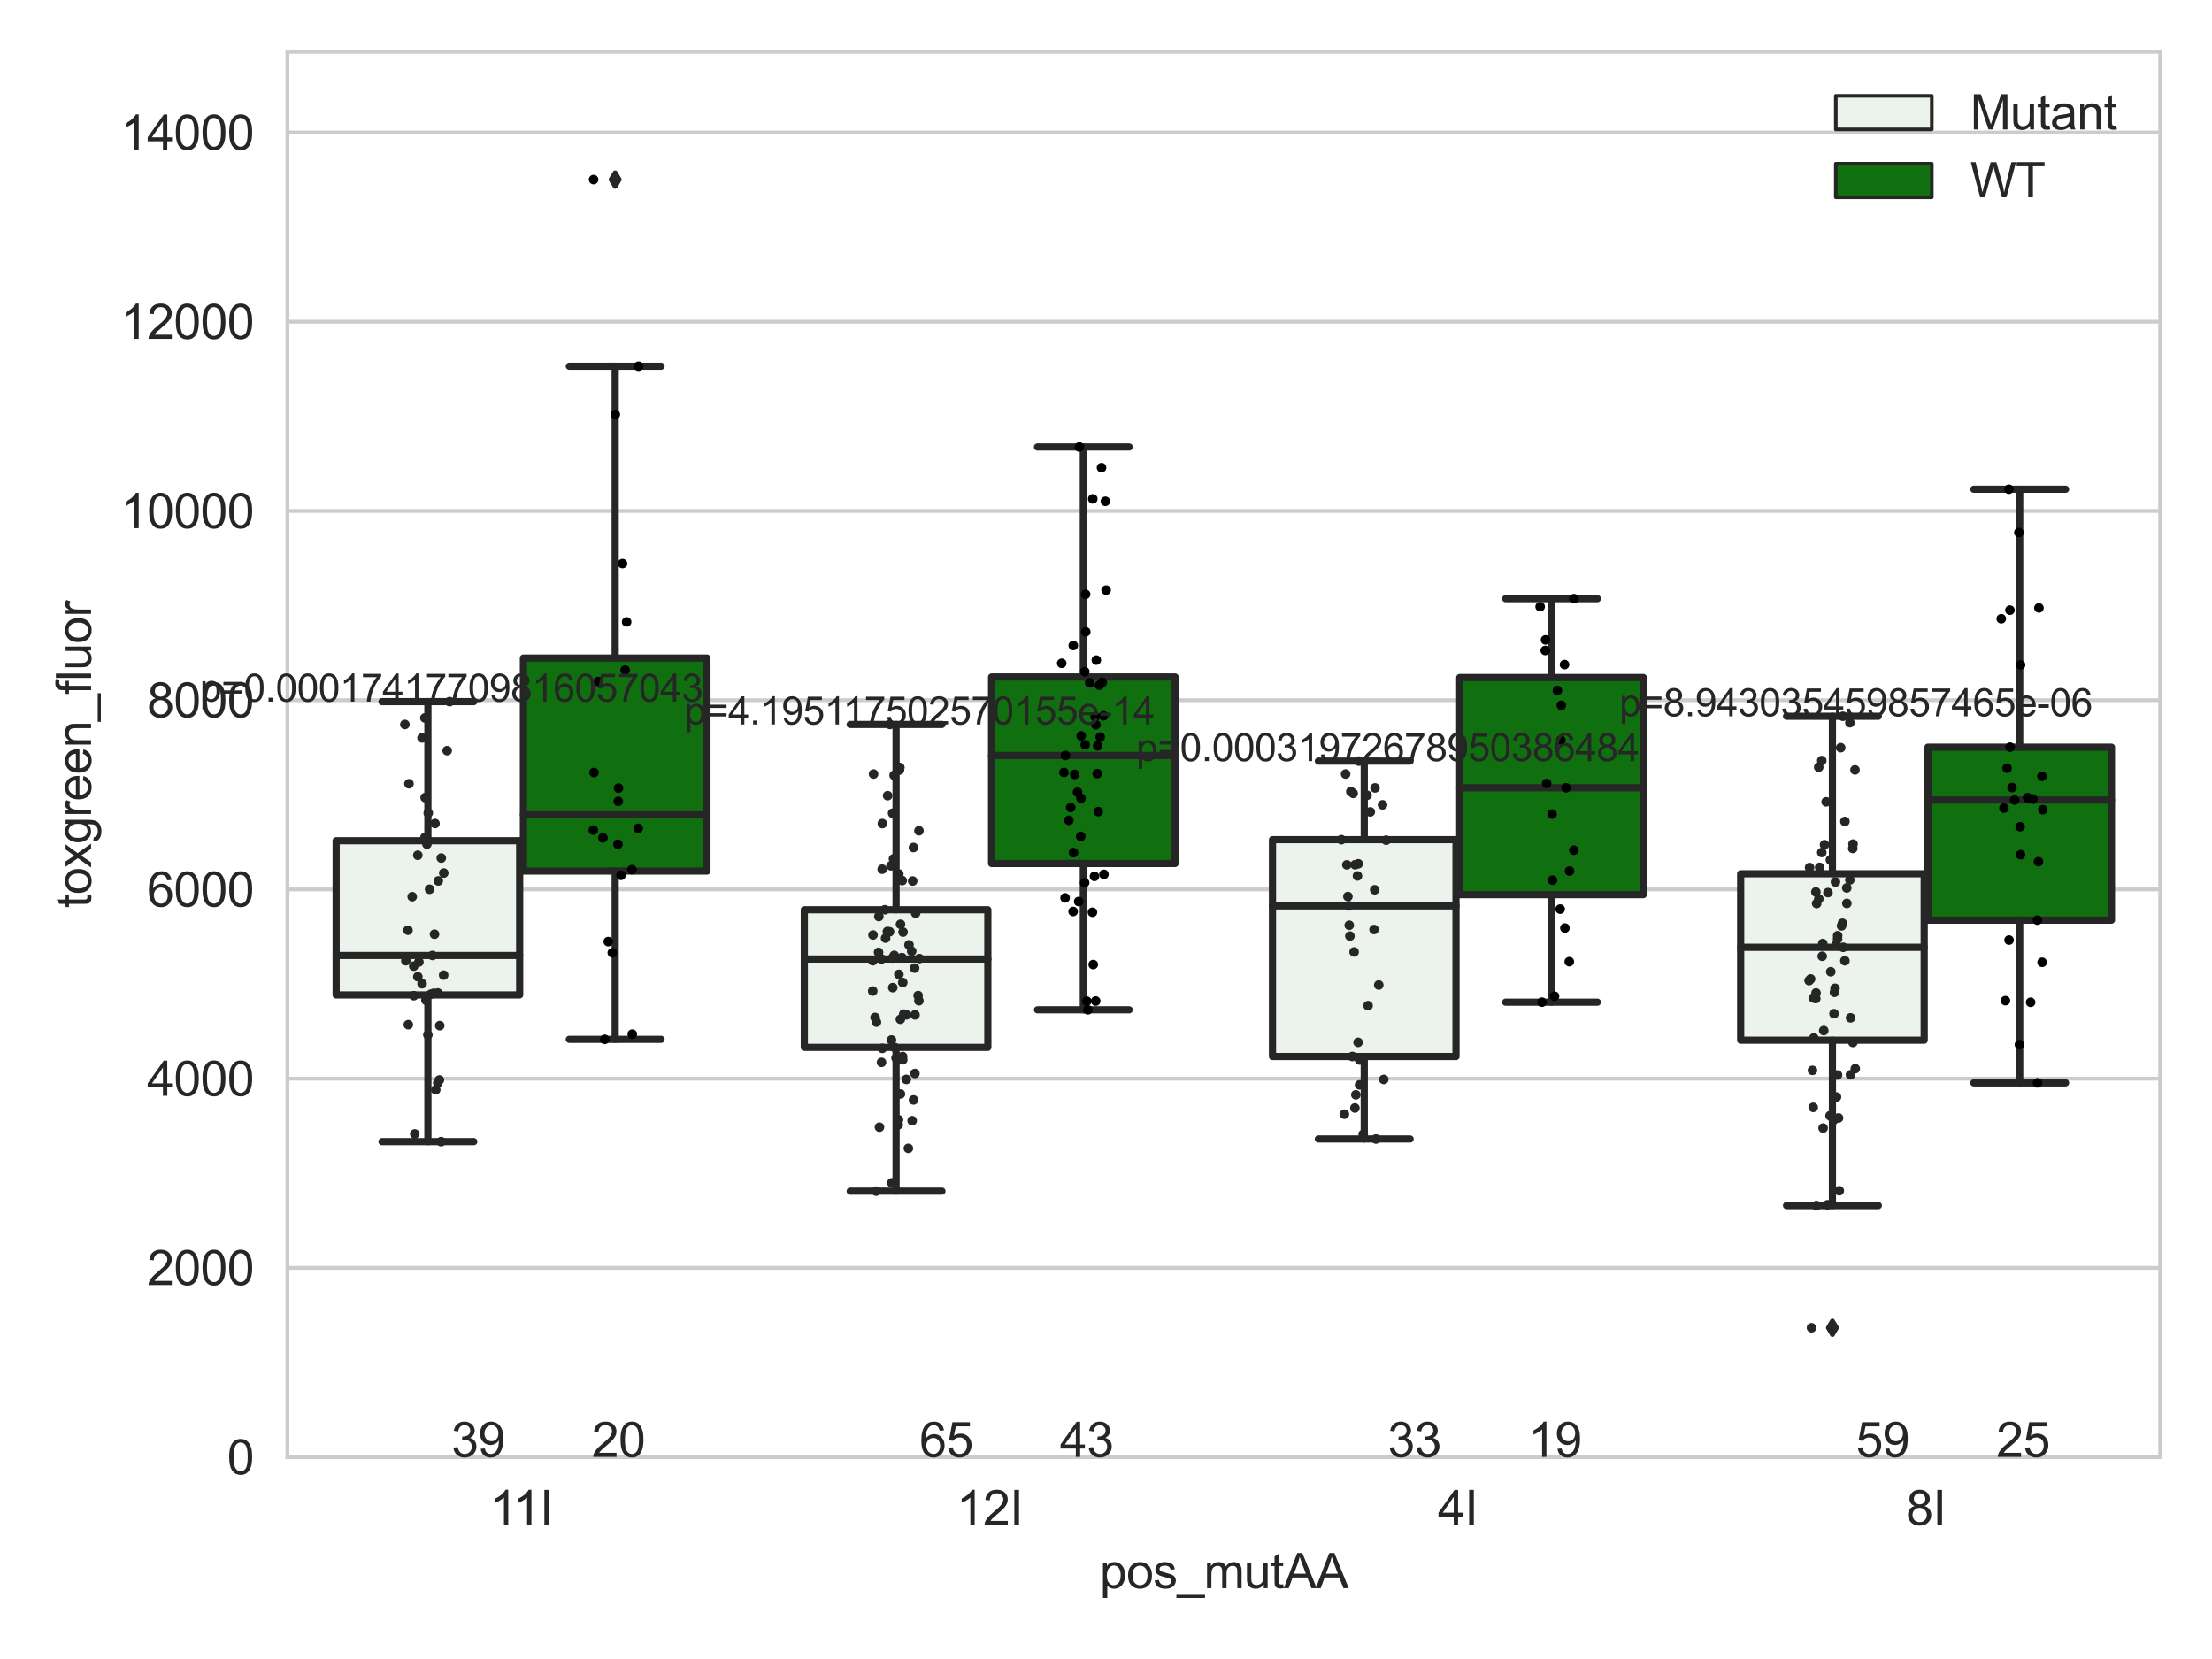 <?xml version="1.0" encoding="utf-8" standalone="no"?>
<!DOCTYPE svg PUBLIC "-//W3C//DTD SVG 1.1//EN"
  "http://www.w3.org/Graphics/SVG/1.1/DTD/svg11.dtd">
<svg xmlns:xlink="http://www.w3.org/1999/xlink" width="460.8pt" height="345.6pt" viewBox="0 0 460.8 345.6" xmlns="http://www.w3.org/2000/svg" version="1.1">
 <defs>
  <style type="text/css">*{stroke-linejoin: round; stroke-linecap: butt}</style>
 </defs>
 <g id="figure_1">
  <g id="patch_1">
   <path d="M 0 345.6 
L 460.8 345.6 
L 460.8 0 
L 0 0 
z
" style="fill: #ffffff"/>
  </g>
  <g id="axes_1">
   <g id="patch_2">
    <path d="M 59.881 303.539 
L 450 303.539 
L 450 10.8 
L 59.881 10.8 
z
" style="fill: #ffffff"/>
   </g>
   <g id="matplotlib.axis_1">
    <g id="xtick_1">
     <g id="text_1">
      <!-- 11I -->
      <g style="fill: #262626" transform="translate(102.065 317.697)scale(0.1 -0.1)">
       <defs>
        <path id="ArialMT-31" d="M 2384 0 
L 1822 0 
L 1822 3584 
Q 1619 3391 1289 3197 
Q 959 3003 697 2906 
L 697 3450 
Q 1169 3672 1522 3987 
Q 1875 4303 2022 4600 
L 2384 4600 
L 2384 0 
z
" transform="scale(0.016)"/>
        <path id="ArialMT-49" d="M 597 0 
L 597 4581 
L 1203 4581 
L 1203 0 
L 597 0 
z
" transform="scale(0.016)"/>
       </defs>
       <use xlink:href="#ArialMT-31"/>
       <use xlink:href="#ArialMT-31" x="48.24"/>
       <use xlink:href="#ArialMT-49" x="103.855"/>
      </g>
     </g>
    </g>
    <g id="xtick_2">
     <g id="text_2">
      <!-- 12I -->
      <g style="fill: #262626" transform="translate(199.226 317.697)scale(0.1 -0.1)">
       <defs>
        <path id="ArialMT-32" d="M 3222 541 
L 3222 0 
L 194 0 
Q 188 203 259 391 
Q 375 700 629 1000 
Q 884 1300 1366 1694 
Q 2113 2306 2375 2664 
Q 2638 3022 2638 3341 
Q 2638 3675 2398 3904 
Q 2159 4134 1775 4134 
Q 1369 4134 1125 3890 
Q 881 3647 878 3216 
L 300 3275 
Q 359 3922 746 4261 
Q 1134 4600 1788 4600 
Q 2447 4600 2831 4234 
Q 3216 3869 3216 3328 
Q 3216 3053 3103 2787 
Q 2991 2522 2730 2228 
Q 2469 1934 1863 1422 
Q 1356 997 1212 845 
Q 1069 694 975 541 
L 3222 541 
z
" transform="scale(0.016)"/>
       </defs>
       <use xlink:href="#ArialMT-31"/>
       <use xlink:href="#ArialMT-32" x="55.615"/>
       <use xlink:href="#ArialMT-49" x="111.23"/>
      </g>
     </g>
    </g>
    <g id="xtick_3">
     <g id="text_3">
      <!-- 4I -->
      <g style="fill: #262626" transform="translate(299.536 317.697)scale(0.1 -0.1)">
       <defs>
        <path id="ArialMT-34" d="M 2069 0 
L 2069 1097 
L 81 1097 
L 81 1613 
L 2172 4581 
L 2631 4581 
L 2631 1613 
L 3250 1613 
L 3250 1097 
L 2631 1097 
L 2631 0 
L 2069 0 
z
M 2069 1613 
L 2069 3678 
L 634 1613 
L 2069 1613 
z
" transform="scale(0.016)"/>
       </defs>
       <use xlink:href="#ArialMT-34"/>
       <use xlink:href="#ArialMT-49" x="55.615"/>
      </g>
     </g>
    </g>
    <g id="xtick_4">
     <g id="text_4">
      <!-- 8I -->
      <g style="fill: #262626" transform="translate(397.066 317.697)scale(0.1 -0.1)">
       <defs>
        <path id="ArialMT-38" d="M 1131 2484 
Q 781 2613 612 2850 
Q 444 3088 444 3419 
Q 444 3919 803 4259 
Q 1163 4600 1759 4600 
Q 2359 4600 2725 4251 
Q 3091 3903 3091 3403 
Q 3091 3084 2923 2848 
Q 2756 2613 2416 2484 
Q 2838 2347 3058 2040 
Q 3278 1734 3278 1309 
Q 3278 722 2862 322 
Q 2447 -78 1769 -78 
Q 1091 -78 675 323 
Q 259 725 259 1325 
Q 259 1772 486 2073 
Q 713 2375 1131 2484 
z
M 1019 3438 
Q 1019 3113 1228 2906 
Q 1438 2700 1772 2700 
Q 2097 2700 2305 2904 
Q 2513 3109 2513 3406 
Q 2513 3716 2298 3927 
Q 2084 4138 1766 4138 
Q 1444 4138 1231 3931 
Q 1019 3725 1019 3438 
z
M 838 1322 
Q 838 1081 952 856 
Q 1066 631 1291 507 
Q 1516 384 1775 384 
Q 2178 384 2440 643 
Q 2703 903 2703 1303 
Q 2703 1709 2433 1975 
Q 2163 2241 1756 2241 
Q 1359 2241 1098 1978 
Q 838 1716 838 1322 
z
" transform="scale(0.016)"/>
       </defs>
       <use xlink:href="#ArialMT-38"/>
       <use xlink:href="#ArialMT-49" x="55.615"/>
      </g>
     </g>
    </g>
    <g id="text_5">
     <!-- pos_mutAA -->
     <g style="fill: #262626" transform="translate(229.095 330.842)scale(0.1 -0.1)">
      <defs>
       <path id="ArialMT-70" d="M 422 -1272 
L 422 3319 
L 934 3319 
L 934 2888 
Q 1116 3141 1344 3267 
Q 1572 3394 1897 3394 
Q 2322 3394 2647 3175 
Q 2972 2956 3137 2557 
Q 3303 2159 3303 1684 
Q 3303 1175 3120 767 
Q 2938 359 2589 142 
Q 2241 -75 1856 -75 
Q 1575 -75 1351 44 
Q 1128 163 984 344 
L 984 -1272 
L 422 -1272 
z
M 931 1641 
Q 931 1000 1190 694 
Q 1450 388 1819 388 
Q 2194 388 2461 705 
Q 2728 1022 2728 1688 
Q 2728 2322 2467 2637 
Q 2206 2953 1844 2953 
Q 1484 2953 1207 2617 
Q 931 2281 931 1641 
z
" transform="scale(0.016)"/>
       <path id="ArialMT-6f" d="M 213 1659 
Q 213 2581 725 3025 
Q 1153 3394 1769 3394 
Q 2453 3394 2887 2945 
Q 3322 2497 3322 1706 
Q 3322 1066 3130 698 
Q 2938 331 2570 128 
Q 2203 -75 1769 -75 
Q 1072 -75 642 372 
Q 213 819 213 1659 
z
M 791 1659 
Q 791 1022 1069 705 
Q 1347 388 1769 388 
Q 2188 388 2466 706 
Q 2744 1025 2744 1678 
Q 2744 2294 2464 2611 
Q 2184 2928 1769 2928 
Q 1347 2928 1069 2612 
Q 791 2297 791 1659 
z
" transform="scale(0.016)"/>
       <path id="ArialMT-73" d="M 197 991 
L 753 1078 
Q 800 744 1014 566 
Q 1228 388 1613 388 
Q 2000 388 2187 545 
Q 2375 703 2375 916 
Q 2375 1106 2209 1216 
Q 2094 1291 1634 1406 
Q 1016 1563 777 1677 
Q 538 1791 414 1992 
Q 291 2194 291 2438 
Q 291 2659 392 2848 
Q 494 3038 669 3163 
Q 800 3259 1026 3326 
Q 1253 3394 1513 3394 
Q 1903 3394 2198 3281 
Q 2494 3169 2634 2976 
Q 2775 2784 2828 2463 
L 2278 2388 
Q 2241 2644 2061 2787 
Q 1881 2931 1553 2931 
Q 1166 2931 1000 2803 
Q 834 2675 834 2503 
Q 834 2394 903 2306 
Q 972 2216 1119 2156 
Q 1203 2125 1616 2013 
Q 2213 1853 2448 1751 
Q 2684 1650 2818 1456 
Q 2953 1263 2953 975 
Q 2953 694 2789 445 
Q 2625 197 2315 61 
Q 2006 -75 1616 -75 
Q 969 -75 630 194 
Q 291 463 197 991 
z
" transform="scale(0.016)"/>
       <path id="ArialMT-5f" d="M -97 -1272 
L -97 -866 
L 3631 -866 
L 3631 -1272 
L -97 -1272 
z
" transform="scale(0.016)"/>
       <path id="ArialMT-6d" d="M 422 0 
L 422 3319 
L 925 3319 
L 925 2853 
Q 1081 3097 1340 3245 
Q 1600 3394 1931 3394 
Q 2300 3394 2536 3241 
Q 2772 3088 2869 2813 
Q 3263 3394 3894 3394 
Q 4388 3394 4653 3120 
Q 4919 2847 4919 2278 
L 4919 0 
L 4359 0 
L 4359 2091 
Q 4359 2428 4304 2576 
Q 4250 2725 4106 2815 
Q 3963 2906 3769 2906 
Q 3419 2906 3187 2673 
Q 2956 2441 2956 1928 
L 2956 0 
L 2394 0 
L 2394 2156 
Q 2394 2531 2256 2718 
Q 2119 2906 1806 2906 
Q 1569 2906 1367 2781 
Q 1166 2656 1075 2415 
Q 984 2175 984 1722 
L 984 0 
L 422 0 
z
" transform="scale(0.016)"/>
       <path id="ArialMT-75" d="M 2597 0 
L 2597 488 
Q 2209 -75 1544 -75 
Q 1250 -75 995 37 
Q 741 150 617 320 
Q 494 491 444 738 
Q 409 903 409 1263 
L 409 3319 
L 972 3319 
L 972 1478 
Q 972 1038 1006 884 
Q 1059 663 1231 536 
Q 1403 409 1656 409 
Q 1909 409 2131 539 
Q 2353 669 2445 892 
Q 2538 1116 2538 1541 
L 2538 3319 
L 3100 3319 
L 3100 0 
L 2597 0 
z
" transform="scale(0.016)"/>
       <path id="ArialMT-74" d="M 1650 503 
L 1731 6 
Q 1494 -44 1306 -44 
Q 1000 -44 831 53 
Q 663 150 594 308 
Q 525 466 525 972 
L 525 2881 
L 113 2881 
L 113 3319 
L 525 3319 
L 525 4141 
L 1084 4478 
L 1084 3319 
L 1650 3319 
L 1650 2881 
L 1084 2881 
L 1084 941 
Q 1084 700 1114 631 
Q 1144 563 1211 522 
Q 1278 481 1403 481 
Q 1497 481 1650 503 
z
" transform="scale(0.016)"/>
       <path id="ArialMT-41" d="M -9 0 
L 1750 4581 
L 2403 4581 
L 4278 0 
L 3588 0 
L 3053 1388 
L 1138 1388 
L 634 0 
L -9 0 
z
M 1313 1881 
L 2866 1881 
L 2388 3150 
Q 2169 3728 2063 4100 
Q 1975 3659 1816 3225 
L 1313 1881 
z
" transform="scale(0.016)"/>
      </defs>
      <use xlink:href="#ArialMT-70"/>
      <use xlink:href="#ArialMT-6f" x="55.615"/>
      <use xlink:href="#ArialMT-73" x="111.23"/>
      <use xlink:href="#ArialMT-5f" x="161.23"/>
      <use xlink:href="#ArialMT-6d" x="216.846"/>
      <use xlink:href="#ArialMT-75" x="300.146"/>
      <use xlink:href="#ArialMT-74" x="355.762"/>
      <use xlink:href="#ArialMT-41" x="383.545"/>
      <use xlink:href="#ArialMT-41" x="450.244"/>
     </g>
    </g>
   </g>
   <g id="matplotlib.axis_2">
    <g id="ytick_1">
     <g id="line2d_1">
      <path d="M 59.881 303.539 
L 450 303.539 
" clip-path="url(#pf09f931423)" style="fill: none; stroke: #cccccc; stroke-width: 0.8; stroke-linecap: round"/>
     </g>
     <g id="text_6">
      <!-- 0 -->
      <g style="fill: #262626" transform="translate(47.32 307.118)scale(0.1 -0.1)">
       <defs>
        <path id="ArialMT-30" d="M 266 2259 
Q 266 3072 433 3567 
Q 600 4063 929 4331 
Q 1259 4600 1759 4600 
Q 2128 4600 2406 4451 
Q 2684 4303 2865 4023 
Q 3047 3744 3150 3342 
Q 3253 2941 3253 2259 
Q 3253 1453 3087 958 
Q 2922 463 2592 192 
Q 2263 -78 1759 -78 
Q 1097 -78 719 397 
Q 266 969 266 2259 
z
M 844 2259 
Q 844 1131 1108 757 
Q 1372 384 1759 384 
Q 2147 384 2411 759 
Q 2675 1134 2675 2259 
Q 2675 3391 2411 3762 
Q 2147 4134 1753 4134 
Q 1366 4134 1134 3806 
Q 844 3388 844 2259 
z
" transform="scale(0.016)"/>
       </defs>
       <use xlink:href="#ArialMT-30"/>
      </g>
     </g>
    </g>
    <g id="ytick_2">
     <g id="line2d_2">
      <path d="M 59.881 264.119 
L 450 264.119 
" clip-path="url(#pf09f931423)" style="fill: none; stroke: #cccccc; stroke-width: 0.8; stroke-linecap: round"/>
     </g>
     <g id="text_7">
      <!-- 2000 -->
      <g style="fill: #262626" transform="translate(30.637 267.698)scale(0.1 -0.1)">
       <use xlink:href="#ArialMT-32"/>
       <use xlink:href="#ArialMT-30" x="55.615"/>
       <use xlink:href="#ArialMT-30" x="111.23"/>
       <use xlink:href="#ArialMT-30" x="166.846"/>
      </g>
     </g>
    </g>
    <g id="ytick_3">
     <g id="line2d_3">
      <path d="M 59.881 224.7 
L 450 224.7 
" clip-path="url(#pf09f931423)" style="fill: none; stroke: #cccccc; stroke-width: 0.8; stroke-linecap: round"/>
     </g>
     <g id="text_8">
      <!-- 4000 -->
      <g style="fill: #262626" transform="translate(30.637 228.279)scale(0.1 -0.1)">
       <use xlink:href="#ArialMT-34"/>
       <use xlink:href="#ArialMT-30" x="55.615"/>
       <use xlink:href="#ArialMT-30" x="111.23"/>
       <use xlink:href="#ArialMT-30" x="166.846"/>
      </g>
     </g>
    </g>
    <g id="ytick_4">
     <g id="line2d_4">
      <path d="M 59.881 185.28 
L 450 185.28 
" clip-path="url(#pf09f931423)" style="fill: none; stroke: #cccccc; stroke-width: 0.8; stroke-linecap: round"/>
     </g>
     <g id="text_9">
      <!-- 6000 -->
      <g style="fill: #262626" transform="translate(30.637 188.859)scale(0.1 -0.1)">
       <defs>
        <path id="ArialMT-36" d="M 3184 3459 
L 2625 3416 
Q 2550 3747 2413 3897 
Q 2184 4138 1850 4138 
Q 1581 4138 1378 3988 
Q 1113 3794 959 3422 
Q 806 3050 800 2363 
Q 1003 2672 1297 2822 
Q 1591 2972 1913 2972 
Q 2475 2972 2870 2558 
Q 3266 2144 3266 1488 
Q 3266 1056 3080 686 
Q 2894 316 2569 119 
Q 2244 -78 1831 -78 
Q 1128 -78 684 439 
Q 241 956 241 2144 
Q 241 3472 731 4075 
Q 1159 4600 1884 4600 
Q 2425 4600 2770 4297 
Q 3116 3994 3184 3459 
z
M 888 1484 
Q 888 1194 1011 928 
Q 1134 663 1356 523 
Q 1578 384 1822 384 
Q 2178 384 2434 671 
Q 2691 959 2691 1453 
Q 2691 1928 2437 2201 
Q 2184 2475 1800 2475 
Q 1419 2475 1153 2201 
Q 888 1928 888 1484 
z
" transform="scale(0.016)"/>
       </defs>
       <use xlink:href="#ArialMT-36"/>
       <use xlink:href="#ArialMT-30" x="55.615"/>
       <use xlink:href="#ArialMT-30" x="111.23"/>
       <use xlink:href="#ArialMT-30" x="166.846"/>
      </g>
     </g>
    </g>
    <g id="ytick_5">
     <g id="line2d_5">
      <path d="M 59.881 145.861 
L 450 145.861 
" clip-path="url(#pf09f931423)" style="fill: none; stroke: #cccccc; stroke-width: 0.8; stroke-linecap: round"/>
     </g>
     <g id="text_10">
      <!-- 8000 -->
      <g style="fill: #262626" transform="translate(30.637 149.44)scale(0.1 -0.1)">
       <use xlink:href="#ArialMT-38"/>
       <use xlink:href="#ArialMT-30" x="55.615"/>
       <use xlink:href="#ArialMT-30" x="111.23"/>
       <use xlink:href="#ArialMT-30" x="166.846"/>
      </g>
     </g>
    </g>
    <g id="ytick_6">
     <g id="line2d_6">
      <path d="M 59.881 106.442 
L 450 106.442 
" clip-path="url(#pf09f931423)" style="fill: none; stroke: #cccccc; stroke-width: 0.8; stroke-linecap: round"/>
     </g>
     <g id="text_11">
      <!-- 10000 -->
      <g style="fill: #262626" transform="translate(25.077 110.021)scale(0.1 -0.1)">
       <use xlink:href="#ArialMT-31"/>
       <use xlink:href="#ArialMT-30" x="55.615"/>
       <use xlink:href="#ArialMT-30" x="111.23"/>
       <use xlink:href="#ArialMT-30" x="166.846"/>
       <use xlink:href="#ArialMT-30" x="222.461"/>
      </g>
     </g>
    </g>
    <g id="ytick_7">
     <g id="line2d_7">
      <path d="M 59.881 67.022 
L 450 67.022 
" clip-path="url(#pf09f931423)" style="fill: none; stroke: #cccccc; stroke-width: 0.8; stroke-linecap: round"/>
     </g>
     <g id="text_12">
      <!-- 12000 -->
      <g style="fill: #262626" transform="translate(25.077 70.601)scale(0.1 -0.1)">
       <use xlink:href="#ArialMT-31"/>
       <use xlink:href="#ArialMT-32" x="55.615"/>
       <use xlink:href="#ArialMT-30" x="111.23"/>
       <use xlink:href="#ArialMT-30" x="166.846"/>
       <use xlink:href="#ArialMT-30" x="222.461"/>
      </g>
     </g>
    </g>
    <g id="ytick_8">
     <g id="line2d_8">
      <path d="M 59.881 27.603 
L 450 27.603 
" clip-path="url(#pf09f931423)" style="fill: none; stroke: #cccccc; stroke-width: 0.8; stroke-linecap: round"/>
     </g>
     <g id="text_13">
      <!-- 14000 -->
      <g style="fill: #262626" transform="translate(25.077 31.182)scale(0.1 -0.1)">
       <use xlink:href="#ArialMT-31"/>
       <use xlink:href="#ArialMT-34" x="55.615"/>
       <use xlink:href="#ArialMT-30" x="111.23"/>
       <use xlink:href="#ArialMT-30" x="166.846"/>
       <use xlink:href="#ArialMT-30" x="222.461"/>
      </g>
     </g>
    </g>
    <g id="text_14">
     <!-- toxgreen_fluor -->
     <g style="fill: #262626" transform="translate(18.972 189.132)rotate(-90)scale(0.1 -0.1)">
      <defs>
       <path id="ArialMT-78" d="M 47 0 
L 1259 1725 
L 138 3319 
L 841 3319 
L 1350 2541 
Q 1494 2319 1581 2169 
Q 1719 2375 1834 2534 
L 2394 3319 
L 3066 3319 
L 1919 1756 
L 3153 0 
L 2463 0 
L 1781 1031 
L 1600 1309 
L 728 0 
L 47 0 
z
" transform="scale(0.016)"/>
       <path id="ArialMT-67" d="M 319 -275 
L 866 -356 
Q 900 -609 1056 -725 
Q 1266 -881 1628 -881 
Q 2019 -881 2231 -725 
Q 2444 -569 2519 -288 
Q 2563 -116 2559 434 
Q 2191 0 1641 0 
Q 956 0 581 494 
Q 206 988 206 1678 
Q 206 2153 378 2554 
Q 550 2956 876 3175 
Q 1203 3394 1644 3394 
Q 2231 3394 2613 2919 
L 2613 3319 
L 3131 3319 
L 3131 450 
Q 3131 -325 2973 -648 
Q 2816 -972 2473 -1159 
Q 2131 -1347 1631 -1347 
Q 1038 -1347 672 -1080 
Q 306 -813 319 -275 
z
M 784 1719 
Q 784 1066 1043 766 
Q 1303 466 1694 466 
Q 2081 466 2343 764 
Q 2606 1063 2606 1700 
Q 2606 2309 2336 2618 
Q 2066 2928 1684 2928 
Q 1309 2928 1046 2623 
Q 784 2319 784 1719 
z
" transform="scale(0.016)"/>
       <path id="ArialMT-72" d="M 416 0 
L 416 3319 
L 922 3319 
L 922 2816 
Q 1116 3169 1280 3281 
Q 1444 3394 1641 3394 
Q 1925 3394 2219 3213 
L 2025 2691 
Q 1819 2813 1613 2813 
Q 1428 2813 1281 2702 
Q 1134 2591 1072 2394 
Q 978 2094 978 1738 
L 978 0 
L 416 0 
z
" transform="scale(0.016)"/>
       <path id="ArialMT-65" d="M 2694 1069 
L 3275 997 
Q 3138 488 2766 206 
Q 2394 -75 1816 -75 
Q 1088 -75 661 373 
Q 234 822 234 1631 
Q 234 2469 665 2931 
Q 1097 3394 1784 3394 
Q 2450 3394 2872 2941 
Q 3294 2488 3294 1666 
Q 3294 1616 3291 1516 
L 816 1516 
Q 847 969 1125 678 
Q 1403 388 1819 388 
Q 2128 388 2347 550 
Q 2566 713 2694 1069 
z
M 847 1978 
L 2700 1978 
Q 2663 2397 2488 2606 
Q 2219 2931 1791 2931 
Q 1403 2931 1139 2672 
Q 875 2413 847 1978 
z
" transform="scale(0.016)"/>
       <path id="ArialMT-6e" d="M 422 0 
L 422 3319 
L 928 3319 
L 928 2847 
Q 1294 3394 1984 3394 
Q 2284 3394 2536 3286 
Q 2788 3178 2913 3003 
Q 3038 2828 3088 2588 
Q 3119 2431 3119 2041 
L 3119 0 
L 2556 0 
L 2556 2019 
Q 2556 2363 2490 2533 
Q 2425 2703 2258 2804 
Q 2091 2906 1866 2906 
Q 1506 2906 1245 2678 
Q 984 2450 984 1813 
L 984 0 
L 422 0 
z
" transform="scale(0.016)"/>
       <path id="ArialMT-66" d="M 556 0 
L 556 2881 
L 59 2881 
L 59 3319 
L 556 3319 
L 556 3672 
Q 556 4006 616 4169 
Q 697 4388 901 4523 
Q 1106 4659 1475 4659 
Q 1713 4659 2000 4603 
L 1916 4113 
Q 1741 4144 1584 4144 
Q 1328 4144 1222 4034 
Q 1116 3925 1116 3625 
L 1116 3319 
L 1763 3319 
L 1763 2881 
L 1116 2881 
L 1116 0 
L 556 0 
z
" transform="scale(0.016)"/>
       <path id="ArialMT-6c" d="M 409 0 
L 409 4581 
L 972 4581 
L 972 0 
L 409 0 
z
" transform="scale(0.016)"/>
      </defs>
      <use xlink:href="#ArialMT-74"/>
      <use xlink:href="#ArialMT-6f" x="27.783"/>
      <use xlink:href="#ArialMT-78" x="83.398"/>
      <use xlink:href="#ArialMT-67" x="133.398"/>
      <use xlink:href="#ArialMT-72" x="189.014"/>
      <use xlink:href="#ArialMT-65" x="222.314"/>
      <use xlink:href="#ArialMT-65" x="277.93"/>
      <use xlink:href="#ArialMT-6e" x="333.545"/>
      <use xlink:href="#ArialMT-5f" x="389.16"/>
      <use xlink:href="#ArialMT-66" x="444.775"/>
      <use xlink:href="#ArialMT-6c" x="472.559"/>
      <use xlink:href="#ArialMT-75" x="494.775"/>
      <use xlink:href="#ArialMT-6f" x="550.391"/>
      <use xlink:href="#ArialMT-72" x="606.006"/>
     </g>
    </g>
   </g>
   <g id="patch_3">
    <path d="M 70.024 207.261 
L 108.256 207.261 
L 108.256 175.142 
L 70.024 175.142 
L 70.024 207.261 
z
" clip-path="url(#pf09f931423)" style="fill: #ecf2ec; stroke: #262626; stroke-width: 1.5; stroke-linejoin: miter"/>
   </g>
   <g id="patch_4">
    <path d="M 109.036 181.46 
L 147.268 181.46 
L 147.268 137.084 
L 109.036 137.084 
L 109.036 181.46 
z
" clip-path="url(#pf09f931423)" style="fill: #107010; stroke: #262626; stroke-width: 1.5; stroke-linejoin: miter"/>
   </g>
   <g id="patch_5">
    <path d="M 167.554 218.184 
L 205.786 218.184 
L 205.786 189.518 
L 167.554 189.518 
L 167.554 218.184 
z
" clip-path="url(#pf09f931423)" style="fill: #ecf2ec; stroke: #262626; stroke-width: 1.5; stroke-linejoin: miter"/>
   </g>
   <g id="patch_6">
    <path d="M 206.566 179.881 
L 244.798 179.881 
L 244.798 141.032 
L 206.566 141.032 
L 206.566 179.881 
z
" clip-path="url(#pf09f931423)" style="fill: #107010; stroke: #262626; stroke-width: 1.5; stroke-linejoin: miter"/>
   </g>
   <g id="patch_7">
    <path d="M 265.084 220.089 
L 303.315 220.089 
L 303.315 174.922 
L 265.084 174.922 
L 265.084 220.089 
z
" clip-path="url(#pf09f931423)" style="fill: #ecf2ec; stroke: #262626; stroke-width: 1.5; stroke-linejoin: miter"/>
   </g>
   <g id="patch_8">
    <path d="M 304.096 186.372 
L 342.327 186.372 
L 342.327 141.142 
L 304.096 141.142 
L 304.096 186.372 
z
" clip-path="url(#pf09f931423)" style="fill: #107010; stroke: #262626; stroke-width: 1.5; stroke-linejoin: miter"/>
   </g>
   <g id="patch_9">
    <path d="M 362.613 216.69 
L 400.845 216.69 
L 400.845 182.019 
L 362.613 182.019 
L 362.613 216.69 
z
" clip-path="url(#pf09f931423)" style="fill: #ecf2ec; stroke: #262626; stroke-width: 1.5; stroke-linejoin: miter"/>
   </g>
   <g id="patch_10">
    <path d="M 401.625 191.676 
L 439.857 191.676 
L 439.857 155.653 
L 401.625 155.653 
L 401.625 191.676 
z
" clip-path="url(#pf09f931423)" style="fill: #107010; stroke: #262626; stroke-width: 1.5; stroke-linejoin: miter"/>
   </g>
   <g id="patch_11">
    <path d="M 108.646 303.539 
L 108.646 303.539 
L 108.646 303.539 
L 108.646 303.539 
z
" clip-path="url(#pf09f931423)" style="fill: #ecf2ec; stroke: #262626; stroke-width: 0.75; stroke-linejoin: miter"/>
   </g>
   <g id="patch_12">
    <path d="M 108.646 303.539 
L 108.646 303.539 
L 108.646 303.539 
L 108.646 303.539 
z
" clip-path="url(#pf09f931423)" style="fill: #107010; stroke: #262626; stroke-width: 0.75; stroke-linejoin: miter"/>
   </g>
   <g id="PathCollection_1"/>
   <g id="PathCollection_2"/>
   <g id="line2d_9">
    <path d="M 89.14 207.261 
L 89.14 237.823 
" clip-path="url(#pf09f931423)" style="fill: none; stroke: #262626; stroke-width: 1.5; stroke-linecap: round"/>
   </g>
   <g id="line2d_10">
    <path d="M 89.14 175.142 
L 89.14 146.167 
" clip-path="url(#pf09f931423)" style="fill: none; stroke: #262626; stroke-width: 1.5; stroke-linecap: round"/>
   </g>
   <g id="line2d_11">
    <path d="M 79.582 237.823 
L 98.698 237.823 
" clip-path="url(#pf09f931423)" style="fill: none; stroke: #262626; stroke-width: 1.5; stroke-linecap: round"/>
   </g>
   <g id="line2d_12">
    <path d="M 79.582 146.167 
L 98.698 146.167 
" clip-path="url(#pf09f931423)" style="fill: none; stroke: #262626; stroke-width: 1.5; stroke-linecap: round"/>
   </g>
   <g id="line2d_13"/>
   <g id="line2d_14">
    <path d="M 128.152 181.46 
L 128.152 216.511 
" clip-path="url(#pf09f931423)" style="fill: none; stroke: #262626; stroke-width: 1.5; stroke-linecap: round"/>
   </g>
   <g id="line2d_15">
    <path d="M 128.152 137.084 
L 128.152 76.308 
" clip-path="url(#pf09f931423)" style="fill: none; stroke: #262626; stroke-width: 1.5; stroke-linecap: round"/>
   </g>
   <g id="line2d_16">
    <path d="M 118.594 216.511 
L 137.71 216.511 
" clip-path="url(#pf09f931423)" style="fill: none; stroke: #262626; stroke-width: 1.5; stroke-linecap: round"/>
   </g>
   <g id="line2d_17">
    <path d="M 118.594 76.308 
L 137.71 76.308 
" clip-path="url(#pf09f931423)" style="fill: none; stroke: #262626; stroke-width: 1.5; stroke-linecap: round"/>
   </g>
   <g id="line2d_18">
    <defs>
     <path id="mb1ae26a528" d="M -0 1.414 
L 0.849 0 
L 0 -1.414 
L -0.849 -0 
z
" style="stroke: #262626; stroke-linejoin: miter"/>
    </defs>
    <g clip-path="url(#pf09f931423)">
     <use xlink:href="#mb1ae26a528" x="128.152" y="37.413" style="fill: #262626; stroke: #262626; stroke-linejoin: miter"/>
    </g>
   </g>
   <g id="line2d_19">
    <path d="M 186.67 218.184 
L 186.67 248.139 
" clip-path="url(#pf09f931423)" style="fill: none; stroke: #262626; stroke-width: 1.5; stroke-linecap: round"/>
   </g>
   <g id="line2d_20">
    <path d="M 186.67 189.518 
L 186.67 150.923 
" clip-path="url(#pf09f931423)" style="fill: none; stroke: #262626; stroke-width: 1.5; stroke-linecap: round"/>
   </g>
   <g id="line2d_21">
    <path d="M 177.112 248.139 
L 196.228 248.139 
" clip-path="url(#pf09f931423)" style="fill: none; stroke: #262626; stroke-width: 1.5; stroke-linecap: round"/>
   </g>
   <g id="line2d_22">
    <path d="M 177.112 150.923 
L 196.228 150.923 
" clip-path="url(#pf09f931423)" style="fill: none; stroke: #262626; stroke-width: 1.5; stroke-linecap: round"/>
   </g>
   <g id="line2d_23"/>
   <g id="line2d_24">
    <path d="M 225.682 179.881 
L 225.682 210.363 
" clip-path="url(#pf09f931423)" style="fill: none; stroke: #262626; stroke-width: 1.5; stroke-linecap: round"/>
   </g>
   <g id="line2d_25">
    <path d="M 225.682 141.032 
L 225.682 93.121 
" clip-path="url(#pf09f931423)" style="fill: none; stroke: #262626; stroke-width: 1.5; stroke-linecap: round"/>
   </g>
   <g id="line2d_26">
    <path d="M 216.124 210.363 
L 235.24 210.363 
" clip-path="url(#pf09f931423)" style="fill: none; stroke: #262626; stroke-width: 1.5; stroke-linecap: round"/>
   </g>
   <g id="line2d_27">
    <path d="M 216.124 93.121 
L 235.24 93.121 
" clip-path="url(#pf09f931423)" style="fill: none; stroke: #262626; stroke-width: 1.5; stroke-linecap: round"/>
   </g>
   <g id="line2d_28"/>
   <g id="line2d_29">
    <path d="M 284.2 220.089 
L 284.2 237.274 
" clip-path="url(#pf09f931423)" style="fill: none; stroke: #262626; stroke-width: 1.5; stroke-linecap: round"/>
   </g>
   <g id="line2d_30">
    <path d="M 284.2 174.922 
L 284.2 158.552 
" clip-path="url(#pf09f931423)" style="fill: none; stroke: #262626; stroke-width: 1.5; stroke-linecap: round"/>
   </g>
   <g id="line2d_31">
    <path d="M 274.642 237.274 
L 293.757 237.274 
" clip-path="url(#pf09f931423)" style="fill: none; stroke: #262626; stroke-width: 1.5; stroke-linecap: round"/>
   </g>
   <g id="line2d_32">
    <path d="M 274.642 158.552 
L 293.757 158.552 
" clip-path="url(#pf09f931423)" style="fill: none; stroke: #262626; stroke-width: 1.5; stroke-linecap: round"/>
   </g>
   <g id="line2d_33"/>
   <g id="line2d_34">
    <path d="M 323.211 186.372 
L 323.211 208.774 
" clip-path="url(#pf09f931423)" style="fill: none; stroke: #262626; stroke-width: 1.5; stroke-linecap: round"/>
   </g>
   <g id="line2d_35">
    <path d="M 323.211 141.142 
L 323.211 124.714 
" clip-path="url(#pf09f931423)" style="fill: none; stroke: #262626; stroke-width: 1.5; stroke-linecap: round"/>
   </g>
   <g id="line2d_36">
    <path d="M 313.653 208.774 
L 332.769 208.774 
" clip-path="url(#pf09f931423)" style="fill: none; stroke: #262626; stroke-width: 1.5; stroke-linecap: round"/>
   </g>
   <g id="line2d_37">
    <path d="M 313.653 124.714 
L 332.769 124.714 
" clip-path="url(#pf09f931423)" style="fill: none; stroke: #262626; stroke-width: 1.5; stroke-linecap: round"/>
   </g>
   <g id="line2d_38"/>
   <g id="line2d_39">
    <path d="M 381.729 216.69 
L 381.729 251.138 
" clip-path="url(#pf09f931423)" style="fill: none; stroke: #262626; stroke-width: 1.5; stroke-linecap: round"/>
   </g>
   <g id="line2d_40">
    <path d="M 381.729 182.019 
L 381.729 149.212 
" clip-path="url(#pf09f931423)" style="fill: none; stroke: #262626; stroke-width: 1.5; stroke-linecap: round"/>
   </g>
   <g id="line2d_41">
    <path d="M 372.171 251.138 
L 391.287 251.138 
" clip-path="url(#pf09f931423)" style="fill: none; stroke: #262626; stroke-width: 1.5; stroke-linecap: round"/>
   </g>
   <g id="line2d_42">
    <path d="M 372.171 149.212 
L 391.287 149.212 
" clip-path="url(#pf09f931423)" style="fill: none; stroke: #262626; stroke-width: 1.5; stroke-linecap: round"/>
   </g>
   <g id="line2d_43">
    <g clip-path="url(#pf09f931423)">
     <use xlink:href="#mb1ae26a528" x="381.729" y="276.592" style="fill: #262626; stroke: #262626; stroke-linejoin: miter"/>
    </g>
   </g>
   <g id="line2d_44">
    <path d="M 420.741 191.676 
L 420.741 225.578 
" clip-path="url(#pf09f931423)" style="fill: none; stroke: #262626; stroke-width: 1.5; stroke-linecap: round"/>
   </g>
   <g id="line2d_45">
    <path d="M 420.741 155.653 
L 420.741 101.921 
" clip-path="url(#pf09f931423)" style="fill: none; stroke: #262626; stroke-width: 1.5; stroke-linecap: round"/>
   </g>
   <g id="line2d_46">
    <path d="M 411.183 225.578 
L 430.299 225.578 
" clip-path="url(#pf09f931423)" style="fill: none; stroke: #262626; stroke-width: 1.5; stroke-linecap: round"/>
   </g>
   <g id="line2d_47">
    <path d="M 411.183 101.921 
L 430.299 101.921 
" clip-path="url(#pf09f931423)" style="fill: none; stroke: #262626; stroke-width: 1.5; stroke-linecap: round"/>
   </g>
   <g id="line2d_48"/>
   <g id="line2d_49">
    <path d="M 70.024 199.038 
L 108.256 199.038 
" clip-path="url(#pf09f931423)" style="fill: none; stroke: #262626; stroke-width: 1.5; stroke-linecap: round"/>
   </g>
   <g id="line2d_50">
    <path d="M 109.036 169.74 
L 147.268 169.74 
" clip-path="url(#pf09f931423)" style="fill: none; stroke: #262626; stroke-width: 1.5; stroke-linecap: round"/>
   </g>
   <g id="line2d_51">
    <path d="M 167.554 199.785 
L 205.786 199.785 
" clip-path="url(#pf09f931423)" style="fill: none; stroke: #262626; stroke-width: 1.5; stroke-linecap: round"/>
   </g>
   <g id="line2d_52">
    <path d="M 206.566 157.379 
L 244.798 157.379 
" clip-path="url(#pf09f931423)" style="fill: none; stroke: #262626; stroke-width: 1.5; stroke-linecap: round"/>
   </g>
   <g id="line2d_53">
    <path d="M 265.084 188.702 
L 303.315 188.702 
" clip-path="url(#pf09f931423)" style="fill: none; stroke: #262626; stroke-width: 1.5; stroke-linecap: round"/>
   </g>
   <g id="line2d_54">
    <path d="M 304.096 164.105 
L 342.327 164.105 
" clip-path="url(#pf09f931423)" style="fill: none; stroke: #262626; stroke-width: 1.5; stroke-linecap: round"/>
   </g>
   <g id="line2d_55">
    <path d="M 362.613 197.339 
L 400.845 197.339 
" clip-path="url(#pf09f931423)" style="fill: none; stroke: #262626; stroke-width: 1.5; stroke-linecap: round"/>
   </g>
   <g id="line2d_56">
    <path d="M 401.625 166.659 
L 439.857 166.659 
" clip-path="url(#pf09f931423)" style="fill: none; stroke: #262626; stroke-width: 1.5; stroke-linecap: round"/>
   </g>
   <g id="patch_13">
    <path d="M 59.881 303.539 
L 59.881 10.8 
" style="fill: none; stroke: #cccccc; stroke-width: 0.8; stroke-linejoin: miter; stroke-linecap: square"/>
   </g>
   <g id="patch_14">
    <path d="M 450 303.539 
L 450 10.8 
" style="fill: none; stroke: #cccccc; stroke-width: 0.8; stroke-linejoin: miter; stroke-linecap: square"/>
   </g>
   <g id="patch_15">
    <path d="M 59.881 303.539 
L 450 303.539 
" style="fill: none; stroke: #cccccc; stroke-width: 0.8; stroke-linejoin: miter; stroke-linecap: square"/>
   </g>
   <g id="patch_16">
    <path d="M 59.881 10.8 
L 450 10.8 
" style="fill: none; stroke: #cccccc; stroke-width: 0.8; stroke-linejoin: miter; stroke-linecap: square"/>
   </g>
   <g id="PathCollection_3">
    <defs>
     <path id="C0_0_d0167f0e52" d="M 0 1 
C 0.265 1 0.52 0.895 0.707 0.707 
C 0.895 0.52 1 0.265 1 -0 
C 1 -0.265 0.895 -0.52 0.707 -0.707 
C 0.52 -0.895 0.265 -1 0 -1 
C -0.265 -1 -0.52 -0.895 -0.707 -0.707 
C -0.895 -0.52 -1 -0.265 -1 0 
C -1 0.265 -0.895 0.52 -0.707 0.707 
C -0.52 0.895 -0.265 1 0 1 
z
"/>
    </defs>
    <g clip-path="url(#pf09f931423)">
     <use xlink:href="#C0_0_d0167f0e52" x="89.214" y="169.366" style="fill: #262626"/>
    </g>
    <g clip-path="url(#pf09f931423)">
     <use xlink:href="#C0_0_d0167f0e52" x="88.563" y="166.152" style="fill: #262626"/>
    </g>
    <g clip-path="url(#pf09f931423)">
     <use xlink:href="#C0_0_d0167f0e52" x="84.548" y="200.138" style="fill: #262626"/>
    </g>
    <g clip-path="url(#pf09f931423)">
     <use xlink:href="#C0_0_d0167f0e52" x="89.138" y="215.577" style="fill: #262626"/>
    </g>
    <g clip-path="url(#pf09f931423)">
     <use xlink:href="#C0_0_d0167f0e52" x="85.873" y="186.802" style="fill: #262626"/>
    </g>
    <g clip-path="url(#pf09f931423)">
     <use xlink:href="#C0_0_d0167f0e52" x="91.308" y="183.509" style="fill: #262626"/>
    </g>
    <g clip-path="url(#pf09f931423)">
     <use xlink:href="#C0_0_d0167f0e52" x="85.058" y="213.458" style="fill: #262626"/>
    </g>
    <g clip-path="url(#pf09f931423)">
     <use xlink:href="#C0_0_d0167f0e52" x="88.53" y="174.432" style="fill: #262626"/>
    </g>
    <g clip-path="url(#pf09f931423)">
     <use xlink:href="#C0_0_d0167f0e52" x="86.402" y="236.216" style="fill: #262626"/>
    </g>
    <g clip-path="url(#pf09f931423)">
     <use xlink:href="#C0_0_d0167f0e52" x="87.033" y="178.166" style="fill: #262626"/>
    </g>
    <g clip-path="url(#pf09f931423)">
     <use xlink:href="#C0_0_d0167f0e52" x="90.774" y="227.018" style="fill: #262626"/>
    </g>
    <g clip-path="url(#pf09f931423)">
     <use xlink:href="#C0_0_d0167f0e52" x="92.424" y="203.138" style="fill: #262626"/>
    </g>
    <g clip-path="url(#pf09f931423)">
     <use xlink:href="#C0_0_d0167f0e52" x="90.356" y="206.916" style="fill: #262626"/>
    </g>
    <g clip-path="url(#pf09f931423)">
     <use xlink:href="#C0_0_d0167f0e52" x="91.923" y="178.747" style="fill: #262626"/>
    </g>
    <g clip-path="url(#pf09f931423)">
     <use xlink:href="#C0_0_d0167f0e52" x="91.897" y="237.823" style="fill: #262626"/>
    </g>
    <g clip-path="url(#pf09f931423)">
     <use xlink:href="#C0_0_d0167f0e52" x="86.202" y="207.421" style="fill: #262626"/>
    </g>
    <g clip-path="url(#pf09f931423)">
     <use xlink:href="#C0_0_d0167f0e52" x="93.154" y="156.378" style="fill: #262626"/>
    </g>
    <g clip-path="url(#pf09f931423)">
     <use xlink:href="#C0_0_d0167f0e52" x="86.189" y="201.263" style="fill: #262626"/>
    </g>
    <g clip-path="url(#pf09f931423)">
     <use xlink:href="#C0_0_d0167f0e52" x="85.195" y="163.271" style="fill: #262626"/>
    </g>
    <g clip-path="url(#pf09f931423)">
     <use xlink:href="#C0_0_d0167f0e52" x="91.211" y="206.862" style="fill: #262626"/>
    </g>
    <g clip-path="url(#pf09f931423)">
     <use xlink:href="#C0_0_d0167f0e52" x="84.988" y="193.782" style="fill: #262626"/>
    </g>
    <g clip-path="url(#pf09f931423)">
     <use xlink:href="#C0_0_d0167f0e52" x="89.766" y="207.101" style="fill: #262626"/>
    </g>
    <g clip-path="url(#pf09f931423)">
     <use xlink:href="#C0_0_d0167f0e52" x="90.624" y="171.55" style="fill: #262626"/>
    </g>
    <g clip-path="url(#pf09f931423)">
     <use xlink:href="#C0_0_d0167f0e52" x="91.606" y="213.662" style="fill: #262626"/>
    </g>
    <g clip-path="url(#pf09f931423)">
     <use xlink:href="#C0_0_d0167f0e52" x="84.345" y="150.919" style="fill: #262626"/>
    </g>
    <g clip-path="url(#pf09f931423)">
     <use xlink:href="#C0_0_d0167f0e52" x="88.507" y="149.559" style="fill: #262626"/>
    </g>
    <g clip-path="url(#pf09f931423)">
     <use xlink:href="#C0_0_d0167f0e52" x="87.268" y="200.394" style="fill: #262626"/>
    </g>
    <g clip-path="url(#pf09f931423)">
     <use xlink:href="#C0_0_d0167f0e52" x="91.536" y="224.983" style="fill: #262626"/>
    </g>
    <g clip-path="url(#pf09f931423)">
     <use xlink:href="#C0_0_d0167f0e52" x="90.518" y="194.612" style="fill: #262626"/>
    </g>
    <g clip-path="url(#pf09f931423)">
     <use xlink:href="#C0_0_d0167f0e52" x="93.663" y="146.167" style="fill: #262626"/>
    </g>
    <g clip-path="url(#pf09f931423)">
     <use xlink:href="#C0_0_d0167f0e52" x="89.498" y="185.246" style="fill: #262626"/>
    </g>
    <g clip-path="url(#pf09f931423)">
     <use xlink:href="#C0_0_d0167f0e52" x="90.091" y="199.038" style="fill: #262626"/>
    </g>
    <g clip-path="url(#pf09f931423)">
     <use xlink:href="#C0_0_d0167f0e52" x="92.447" y="181.87" style="fill: #262626"/>
    </g>
    <g clip-path="url(#pf09f931423)">
     <use xlink:href="#C0_0_d0167f0e52" x="88.94" y="175.851" style="fill: #262626"/>
    </g>
    <g clip-path="url(#pf09f931423)">
     <use xlink:href="#C0_0_d0167f0e52" x="87.044" y="203.472" style="fill: #262626"/>
    </g>
    <g clip-path="url(#pf09f931423)">
     <use xlink:href="#C0_0_d0167f0e52" x="91.194" y="225.603" style="fill: #262626"/>
    </g>
    <g clip-path="url(#pf09f931423)">
     <use xlink:href="#C0_0_d0167f0e52" x="88.728" y="208.362" style="fill: #262626"/>
    </g>
    <g clip-path="url(#pf09f931423)">
     <use xlink:href="#C0_0_d0167f0e52" x="87.927" y="153.724" style="fill: #262626"/>
    </g>
    <g clip-path="url(#pf09f931423)">
     <use xlink:href="#C0_0_d0167f0e52" x="87.93" y="204.93" style="fill: #262626"/>
    </g>
   </g>
   <g id="PathCollection_4">
    <defs>
     <path id="C1_0_41b6eaaf16" d="M 0 1 
C 0.265 1 0.52 0.895 0.707 0.707 
C 0.895 0.52 1 0.265 1 -0 
C 1 -0.265 0.895 -0.52 0.707 -0.707 
C 0.52 -0.895 0.265 -1 0 -1 
C -0.265 -1 -0.52 -0.895 -0.707 -0.707 
C -0.895 -0.52 -1 -0.265 -1 0 
C -1 0.265 -0.895 0.52 -0.707 0.707 
C -0.52 0.895 -0.265 1 0 1 
z
"/>
    </defs>
    <g clip-path="url(#pf09f931423)">
     <use xlink:href="#C1_0_41b6eaaf16" x="123.656" y="37.413"/>
    </g>
    <g clip-path="url(#pf09f931423)">
     <use xlink:href="#C1_0_41b6eaaf16" x="133.028" y="76.308"/>
    </g>
    <g clip-path="url(#pf09f931423)">
     <use xlink:href="#C1_0_41b6eaaf16" x="128.732" y="175.871"/>
    </g>
    <g clip-path="url(#pf09f931423)">
     <use xlink:href="#C1_0_41b6eaaf16" x="124.63" y="141.973"/>
    </g>
    <g clip-path="url(#pf09f931423)">
     <use xlink:href="#C1_0_41b6eaaf16" x="130.539" y="129.558"/>
    </g>
    <g clip-path="url(#pf09f931423)">
     <use xlink:href="#C1_0_41b6eaaf16" x="123.596" y="172.93"/>
    </g>
    <g clip-path="url(#pf09f931423)">
     <use xlink:href="#C1_0_41b6eaaf16" x="125.975" y="216.511"/>
    </g>
    <g clip-path="url(#pf09f931423)">
     <use xlink:href="#C1_0_41b6eaaf16" x="129.366" y="182.347"/>
    </g>
    <g clip-path="url(#pf09f931423)">
     <use xlink:href="#C1_0_41b6eaaf16" x="125.594" y="174.528"/>
    </g>
    <g clip-path="url(#pf09f931423)">
     <use xlink:href="#C1_0_41b6eaaf16" x="126.709" y="196.151"/>
    </g>
    <g clip-path="url(#pf09f931423)">
     <use xlink:href="#C1_0_41b6eaaf16" x="130.225" y="139.592"/>
    </g>
    <g clip-path="url(#pf09f931423)">
     <use xlink:href="#C1_0_41b6eaaf16" x="131.64" y="181.164"/>
    </g>
    <g clip-path="url(#pf09f931423)">
     <use xlink:href="#C1_0_41b6eaaf16" x="132.946" y="172.552"/>
    </g>
    <g clip-path="url(#pf09f931423)">
     <use xlink:href="#C1_0_41b6eaaf16" x="129.675" y="117.407"/>
    </g>
    <g clip-path="url(#pf09f931423)">
     <use xlink:href="#C1_0_41b6eaaf16" x="128.185" y="86.337"/>
    </g>
    <g clip-path="url(#pf09f931423)">
     <use xlink:href="#C1_0_41b6eaaf16" x="123.745" y="160.927"/>
    </g>
    <g clip-path="url(#pf09f931423)">
     <use xlink:href="#C1_0_41b6eaaf16" x="127.557" y="198.476"/>
    </g>
    <g clip-path="url(#pf09f931423)">
     <use xlink:href="#C1_0_41b6eaaf16" x="128.85" y="164.17"/>
    </g>
    <g clip-path="url(#pf09f931423)">
     <use xlink:href="#C1_0_41b6eaaf16" x="128.789" y="166.929"/>
    </g>
    <g clip-path="url(#pf09f931423)">
     <use xlink:href="#C1_0_41b6eaaf16" x="131.715" y="215.426"/>
    </g>
   </g>
   <g id="PathCollection_5">
    <defs>
     <path id="C2_0_d6b1e65dcf" d="M 0 1 
C 0.265 1 0.52 0.895 0.707 0.707 
C 0.895 0.52 1 0.265 1 -0 
C 1 -0.265 0.895 -0.52 0.707 -0.707 
C 0.52 -0.895 0.265 -1 0 -1 
C -0.265 -1 -0.52 -0.895 -0.707 -0.707 
C -0.895 -0.52 -1 -0.265 -1 0 
C -1 0.265 -0.895 0.52 -0.707 0.707 
C -0.52 0.895 -0.265 1 0 1 
z
"/>
    </defs>
    <g clip-path="url(#pf09f931423)">
     <use xlink:href="#C2_0_d6b1e65dcf" x="183.642" y="199.785" style="fill: #262626"/>
    </g>
    <g clip-path="url(#pf09f931423)">
     <use xlink:href="#C2_0_d6b1e65dcf" x="187.898" y="199.482" style="fill: #262626"/>
    </g>
    <g clip-path="url(#pf09f931423)">
     <use xlink:href="#C2_0_d6b1e65dcf" x="190.295" y="176.557" style="fill: #262626"/>
    </g>
    <g clip-path="url(#pf09f931423)">
     <use xlink:href="#C2_0_d6b1e65dcf" x="189.924" y="198.151" style="fill: #262626"/>
    </g>
    <g clip-path="url(#pf09f931423)">
     <use xlink:href="#C2_0_d6b1e65dcf" x="187.593" y="192.541" style="fill: #262626"/>
    </g>
    <g clip-path="url(#pf09f931423)">
     <use xlink:href="#C2_0_d6b1e65dcf" x="182.579" y="212.93" style="fill: #262626"/>
    </g>
    <g clip-path="url(#pf09f931423)">
     <use xlink:href="#C2_0_d6b1e65dcf" x="190.308" y="229.139" style="fill: #262626"/>
    </g>
    <g clip-path="url(#pf09f931423)">
     <use xlink:href="#C2_0_d6b1e65dcf" x="187.37" y="160.419" style="fill: #262626"/>
    </g>
    <g clip-path="url(#pf09f931423)">
     <use xlink:href="#C2_0_d6b1e65dcf" x="181.981" y="161.244" style="fill: #262626"/>
    </g>
    <g clip-path="url(#pf09f931423)">
     <use xlink:href="#C2_0_d6b1e65dcf" x="185.945" y="169.407" style="fill: #262626"/>
    </g>
    <g clip-path="url(#pf09f931423)">
     <use xlink:href="#C2_0_d6b1e65dcf" x="190.592" y="223.634" style="fill: #262626"/>
    </g>
    <g clip-path="url(#pf09f931423)">
     <use xlink:href="#C2_0_d6b1e65dcf" x="186.263" y="161.506" style="fill: #262626"/>
    </g>
    <g clip-path="url(#pf09f931423)">
     <use xlink:href="#C2_0_d6b1e65dcf" x="183.806" y="218.392" style="fill: #262626"/>
    </g>
    <g clip-path="url(#pf09f931423)">
     <use xlink:href="#C2_0_d6b1e65dcf" x="183.813" y="171.565" style="fill: #262626"/>
    </g>
    <g clip-path="url(#pf09f931423)">
     <use xlink:href="#C2_0_d6b1e65dcf" x="181.81" y="206.456" style="fill: #262626"/>
    </g>
    <g clip-path="url(#pf09f931423)">
     <use xlink:href="#C2_0_d6b1e65dcf" x="182.298" y="211.957" style="fill: #262626"/>
    </g>
    <g clip-path="url(#pf09f931423)">
     <use xlink:href="#C2_0_d6b1e65dcf" x="189.36" y="196.834" style="fill: #262626"/>
    </g>
    <g clip-path="url(#pf09f931423)">
     <use xlink:href="#C2_0_d6b1e65dcf" x="187.579" y="227.893" style="fill: #262626"/>
    </g>
    <g clip-path="url(#pf09f931423)">
     <use xlink:href="#C2_0_d6b1e65dcf" x="183.778" y="181.07" style="fill: #262626"/>
    </g>
    <g clip-path="url(#pf09f931423)">
     <use xlink:href="#C2_0_d6b1e65dcf" x="188.033" y="220.093" style="fill: #262626"/>
    </g>
    <g clip-path="url(#pf09f931423)">
     <use xlink:href="#C2_0_d6b1e65dcf" x="188.263" y="211.262" style="fill: #262626"/>
    </g>
    <g clip-path="url(#pf09f931423)">
     <use xlink:href="#C2_0_d6b1e65dcf" x="185.31" y="194.103" style="fill: #262626"/>
    </g>
    <g clip-path="url(#pf09f931423)">
     <use xlink:href="#C2_0_d6b1e65dcf" x="183.636" y="221.304" style="fill: #262626"/>
    </g>
    <g clip-path="url(#pf09f931423)">
     <use xlink:href="#C2_0_d6b1e65dcf" x="184.484" y="195.431" style="fill: #262626"/>
    </g>
    <g clip-path="url(#pf09f931423)">
     <use xlink:href="#C2_0_d6b1e65dcf" x="188.859" y="211.411" style="fill: #262626"/>
    </g>
    <g clip-path="url(#pf09f931423)">
     <use xlink:href="#C2_0_d6b1e65dcf" x="183.019" y="198.39" style="fill: #262626"/>
    </g>
    <g clip-path="url(#pf09f931423)">
     <use xlink:href="#C2_0_d6b1e65dcf" x="185.707" y="216.649" style="fill: #262626"/>
    </g>
    <g clip-path="url(#pf09f931423)">
     <use xlink:href="#C2_0_d6b1e65dcf" x="186.134" y="178.918" style="fill: #262626"/>
    </g>
    <g clip-path="url(#pf09f931423)">
     <use xlink:href="#C2_0_d6b1e65dcf" x="187.115" y="234.316" style="fill: #262626"/>
    </g>
    <g clip-path="url(#pf09f931423)">
     <use xlink:href="#C2_0_d6b1e65dcf" x="186.664" y="220.388" style="fill: #262626"/>
    </g>
    <g clip-path="url(#pf09f931423)">
     <use xlink:href="#C2_0_d6b1e65dcf" x="185.78" y="246.407" style="fill: #262626"/>
    </g>
    <g clip-path="url(#pf09f931423)">
     <use xlink:href="#C2_0_d6b1e65dcf" x="191.435" y="173.066" style="fill: #262626"/>
    </g>
    <g clip-path="url(#pf09f931423)">
     <use xlink:href="#C2_0_d6b1e65dcf" x="190.609" y="211.415" style="fill: #262626"/>
    </g>
    <g clip-path="url(#pf09f931423)">
     <use xlink:href="#C2_0_d6b1e65dcf" x="182.528" y="248.139" style="fill: #262626"/>
    </g>
    <g clip-path="url(#pf09f931423)">
     <use xlink:href="#C2_0_d6b1e65dcf" x="186.349" y="218.184" style="fill: #262626"/>
    </g>
    <g clip-path="url(#pf09f931423)">
     <use xlink:href="#C2_0_d6b1e65dcf" x="191.526" y="199.691" style="fill: #262626"/>
    </g>
    <g clip-path="url(#pf09f931423)">
     <use xlink:href="#C2_0_d6b1e65dcf" x="188.805" y="224.864" style="fill: #262626"/>
    </g>
    <g clip-path="url(#pf09f931423)">
     <use xlink:href="#C2_0_d6b1e65dcf" x="188.061" y="220.771" style="fill: #262626"/>
    </g>
    <g clip-path="url(#pf09f931423)">
     <use xlink:href="#C2_0_d6b1e65dcf" x="185.408" y="150.923" style="fill: #262626"/>
    </g>
    <g clip-path="url(#pf09f931423)">
     <use xlink:href="#C2_0_d6b1e65dcf" x="190.531" y="201.672" style="fill: #262626"/>
    </g>
    <g clip-path="url(#pf09f931423)">
     <use xlink:href="#C2_0_d6b1e65dcf" x="188.064" y="204.679" style="fill: #262626"/>
    </g>
    <g clip-path="url(#pf09f931423)">
     <use xlink:href="#C2_0_d6b1e65dcf" x="189.23" y="239.221" style="fill: #262626"/>
    </g>
    <g clip-path="url(#pf09f931423)">
     <use xlink:href="#C2_0_d6b1e65dcf" x="191.26" y="207.396" style="fill: #262626"/>
    </g>
    <g clip-path="url(#pf09f931423)">
     <use xlink:href="#C2_0_d6b1e65dcf" x="190.745" y="190.228" style="fill: #262626"/>
    </g>
    <g clip-path="url(#pf09f931423)">
     <use xlink:href="#C2_0_d6b1e65dcf" x="185.929" y="199.577" style="fill: #262626"/>
    </g>
    <g clip-path="url(#pf09f931423)">
     <use xlink:href="#C2_0_d6b1e65dcf" x="187.455" y="159.878" style="fill: #262626"/>
    </g>
    <g clip-path="url(#pf09f931423)">
     <use xlink:href="#C2_0_d6b1e65dcf" x="183.075" y="190.931" style="fill: #262626"/>
    </g>
    <g clip-path="url(#pf09f931423)">
     <use xlink:href="#C2_0_d6b1e65dcf" x="187.954" y="183.444" style="fill: #262626"/>
    </g>
    <g clip-path="url(#pf09f931423)">
     <use xlink:href="#C2_0_d6b1e65dcf" x="185.983" y="205.741" style="fill: #262626"/>
    </g>
    <g clip-path="url(#pf09f931423)">
     <use xlink:href="#C2_0_d6b1e65dcf" x="185.61" y="180.358" style="fill: #262626"/>
    </g>
    <g clip-path="url(#pf09f931423)">
     <use xlink:href="#C2_0_d6b1e65dcf" x="187.565" y="212.332" style="fill: #262626"/>
    </g>
    <g clip-path="url(#pf09f931423)">
     <use xlink:href="#C2_0_d6b1e65dcf" x="184.335" y="189.518" style="fill: #262626"/>
    </g>
    <g clip-path="url(#pf09f931423)">
     <use xlink:href="#C2_0_d6b1e65dcf" x="191.425" y="208.476" style="fill: #262626"/>
    </g>
    <g clip-path="url(#pf09f931423)">
     <use xlink:href="#C2_0_d6b1e65dcf" x="188.121" y="194.169" style="fill: #262626"/>
    </g>
    <g clip-path="url(#pf09f931423)">
     <use xlink:href="#C2_0_d6b1e65dcf" x="186.286" y="199.021" style="fill: #262626"/>
    </g>
    <g clip-path="url(#pf09f931423)">
     <use xlink:href="#C2_0_d6b1e65dcf" x="187.249" y="202.977" style="fill: #262626"/>
    </g>
    <g clip-path="url(#pf09f931423)">
     <use xlink:href="#C2_0_d6b1e65dcf" x="187.172" y="233.263" style="fill: #262626"/>
    </g>
    <g clip-path="url(#pf09f931423)">
     <use xlink:href="#C2_0_d6b1e65dcf" x="181.819" y="200.14" style="fill: #262626"/>
    </g>
    <g clip-path="url(#pf09f931423)">
     <use xlink:href="#C2_0_d6b1e65dcf" x="190.023" y="233.454" style="fill: #262626"/>
    </g>
    <g clip-path="url(#pf09f931423)">
     <use xlink:href="#C2_0_d6b1e65dcf" x="187.236" y="182.064" style="fill: #262626"/>
    </g>
    <g clip-path="url(#pf09f931423)">
     <use xlink:href="#C2_0_d6b1e65dcf" x="190.129" y="183.535" style="fill: #262626"/>
    </g>
    <g clip-path="url(#pf09f931423)">
     <use xlink:href="#C2_0_d6b1e65dcf" x="184.912" y="165.755" style="fill: #262626"/>
    </g>
    <g clip-path="url(#pf09f931423)">
     <use xlink:href="#C2_0_d6b1e65dcf" x="181.863" y="194.77" style="fill: #262626"/>
    </g>
    <g clip-path="url(#pf09f931423)">
     <use xlink:href="#C2_0_d6b1e65dcf" x="184.857" y="194.045" style="fill: #262626"/>
    </g>
    <g clip-path="url(#pf09f931423)">
     <use xlink:href="#C2_0_d6b1e65dcf" x="183.212" y="234.807" style="fill: #262626"/>
    </g>
   </g>
   <g id="PathCollection_6">
    <defs>
     <path id="C3_0_a4bc629588" d="M 0 1 
C 0.265 1 0.52 0.895 0.707 0.707 
C 0.895 0.52 1 0.265 1 -0 
C 1 -0.265 0.895 -0.52 0.707 -0.707 
C 0.52 -0.895 0.265 -1 0 -1 
C -0.265 -1 -0.52 -0.895 -0.707 -0.707 
C -0.895 -0.52 -1 -0.265 -1 0 
C -1 0.265 -0.895 0.52 -0.707 0.707 
C -0.52 0.895 -0.265 1 0 1 
z
"/>
    </defs>
    <g clip-path="url(#pf09f931423)">
     <use xlink:href="#C3_0_a4bc629588" x="228.583" y="161.159"/>
    </g>
    <g clip-path="url(#pf09f931423)">
     <use xlink:href="#C3_0_a4bc629588" x="228.384" y="137.513"/>
    </g>
    <g clip-path="url(#pf09f931423)">
     <use xlink:href="#C3_0_a4bc629588" x="225.228" y="153.294"/>
    </g>
    <g clip-path="url(#pf09f931423)">
     <use xlink:href="#C3_0_a4bc629588" x="226.998" y="142.247"/>
    </g>
    <g clip-path="url(#pf09f931423)">
     <use xlink:href="#C3_0_a4bc629588" x="227.999" y="182.567"/>
    </g>
    <g clip-path="url(#pf09f931423)">
     <use xlink:href="#C3_0_a4bc629588" x="229.885" y="149.121"/>
    </g>
    <g clip-path="url(#pf09f931423)">
     <use xlink:href="#C3_0_a4bc629588" x="225.193" y="166.315"/>
    </g>
    <g clip-path="url(#pf09f931423)">
     <use xlink:href="#C3_0_a4bc629588" x="224.842" y="93.121"/>
    </g>
    <g clip-path="url(#pf09f931423)">
     <use xlink:href="#C3_0_a4bc629588" x="229.022" y="142.743"/>
    </g>
    <g clip-path="url(#pf09f931423)">
     <use xlink:href="#C3_0_a4bc629588" x="223.592" y="134.472"/>
    </g>
    <g clip-path="url(#pf09f931423)">
     <use xlink:href="#C3_0_a4bc629588" x="228.296" y="150.983"/>
    </g>
    <g clip-path="url(#pf09f931423)">
     <use xlink:href="#C3_0_a4bc629588" x="226.614" y="210.363"/>
    </g>
    <g clip-path="url(#pf09f931423)">
     <use xlink:href="#C3_0_a4bc629588" x="221.883" y="187.045"/>
    </g>
    <g clip-path="url(#pf09f931423)">
     <use xlink:href="#C3_0_a4bc629588" x="226.187" y="131.618"/>
    </g>
    <g clip-path="url(#pf09f931423)">
     <use xlink:href="#C3_0_a4bc629588" x="226.155" y="123.803"/>
    </g>
    <g clip-path="url(#pf09f931423)">
     <use xlink:href="#C3_0_a4bc629588" x="229.636" y="142.147"/>
    </g>
    <g clip-path="url(#pf09f931423)">
     <use xlink:href="#C3_0_a4bc629588" x="229.196" y="153.545"/>
    </g>
    <g clip-path="url(#pf09f931423)">
     <use xlink:href="#C3_0_a4bc629588" x="228.671" y="155.365"/>
    </g>
    <g clip-path="url(#pf09f931423)">
     <use xlink:href="#C3_0_a4bc629588" x="224.715" y="187.805"/>
    </g>
    <g clip-path="url(#pf09f931423)">
     <use xlink:href="#C3_0_a4bc629588" x="224.469" y="165.023"/>
    </g>
    <g clip-path="url(#pf09f931423)">
     <use xlink:href="#C3_0_a4bc629588" x="223.877" y="161.322"/>
    </g>
    <g clip-path="url(#pf09f931423)">
     <use xlink:href="#C3_0_a4bc629588" x="221.176" y="138.178"/>
    </g>
    <g clip-path="url(#pf09f931423)">
     <use xlink:href="#C3_0_a4bc629588" x="223.56" y="189.878"/>
    </g>
    <g clip-path="url(#pf09f931423)">
     <use xlink:href="#C3_0_a4bc629588" x="226.396" y="208.564"/>
    </g>
    <g clip-path="url(#pf09f931423)">
     <use xlink:href="#C3_0_a4bc629588" x="229.971" y="182.143"/>
    </g>
    <g clip-path="url(#pf09f931423)">
     <use xlink:href="#C3_0_a4bc629588" x="230.275" y="104.439"/>
    </g>
    <g clip-path="url(#pf09f931423)">
     <use xlink:href="#C3_0_a4bc629588" x="225.953" y="183.883"/>
    </g>
    <g clip-path="url(#pf09f931423)">
     <use xlink:href="#C3_0_a4bc629588" x="221.953" y="157.379"/>
    </g>
    <g clip-path="url(#pf09f931423)">
     <use xlink:href="#C3_0_a4bc629588" x="228.25" y="208.534"/>
    </g>
    <g clip-path="url(#pf09f931423)">
     <use xlink:href="#C3_0_a4bc629588" x="225.976" y="139.918"/>
    </g>
    <g clip-path="url(#pf09f931423)">
     <use xlink:href="#C3_0_a4bc629588" x="222.678" y="170.889"/>
    </g>
    <g clip-path="url(#pf09f931423)">
     <use xlink:href="#C3_0_a4bc629588" x="227.648" y="103.934"/>
    </g>
    <g clip-path="url(#pf09f931423)">
     <use xlink:href="#C3_0_a4bc629588" x="227.743" y="200.936"/>
    </g>
    <g clip-path="url(#pf09f931423)">
     <use xlink:href="#C3_0_a4bc629588" x="230.43" y="122.929"/>
    </g>
    <g clip-path="url(#pf09f931423)">
     <use xlink:href="#C3_0_a4bc629588" x="223.635" y="177.619"/>
    </g>
    <g clip-path="url(#pf09f931423)">
     <use xlink:href="#C3_0_a4bc629588" x="221.642" y="160.913"/>
    </g>
    <g clip-path="url(#pf09f931423)">
     <use xlink:href="#C3_0_a4bc629588" x="223.052" y="168.217"/>
    </g>
    <g clip-path="url(#pf09f931423)">
     <use xlink:href="#C3_0_a4bc629588" x="226.063" y="155.15"/>
    </g>
    <g clip-path="url(#pf09f931423)">
     <use xlink:href="#C3_0_a4bc629588" x="229.469" y="97.419"/>
    </g>
    <g clip-path="url(#pf09f931423)">
     <use xlink:href="#C3_0_a4bc629588" x="225.141" y="174.247"/>
    </g>
    <g clip-path="url(#pf09f931423)">
     <use xlink:href="#C3_0_a4bc629588" x="227.581" y="190.04"/>
    </g>
    <g clip-path="url(#pf09f931423)">
     <use xlink:href="#C3_0_a4bc629588" x="228.132" y="149.328"/>
    </g>
    <g clip-path="url(#pf09f931423)">
     <use xlink:href="#C3_0_a4bc629588" x="228.789" y="169.072"/>
    </g>
   </g>
   <g id="PathCollection_7">
    <defs>
     <path id="C4_0_f615485396" d="M 0 1 
C 0.265 1 0.52 0.895 0.707 0.707 
C 0.895 0.52 1 0.265 1 -0 
C 1 -0.265 0.895 -0.52 0.707 -0.707 
C 0.52 -0.895 0.265 -1 0 -1 
C -0.265 -1 -0.52 -0.895 -0.707 -0.707 
C -0.895 -0.52 -1 -0.265 -1 0 
C -1 0.265 -0.895 0.52 -0.707 0.707 
C -0.52 0.895 -0.265 1 0 1 
z
"/>
    </defs>
    <g clip-path="url(#pf09f931423)">
     <use xlink:href="#C4_0_f615485396" x="282.949" y="179.946" style="fill: #262626"/>
    </g>
    <g clip-path="url(#pf09f931423)">
     <use xlink:href="#C4_0_f615485396" x="282.787" y="182.477" style="fill: #262626"/>
    </g>
    <g clip-path="url(#pf09f931423)">
     <use xlink:href="#C4_0_f615485396" x="280.796" y="186.762" style="fill: #262626"/>
    </g>
    <g clip-path="url(#pf09f931423)">
     <use xlink:href="#C4_0_f615485396" x="282.249" y="230.814" style="fill: #262626"/>
    </g>
    <g clip-path="url(#pf09f931423)">
     <use xlink:href="#C4_0_f615485396" x="282.915" y="217.14" style="fill: #262626"/>
    </g>
    <g clip-path="url(#pf09f931423)">
     <use xlink:href="#C4_0_f615485396" x="284.996" y="209.499" style="fill: #262626"/>
    </g>
    <g clip-path="url(#pf09f931423)">
     <use xlink:href="#C4_0_f615485396" x="286.382" y="185.355" style="fill: #262626"/>
    </g>
    <g clip-path="url(#pf09f931423)">
     <use xlink:href="#C4_0_f615485396" x="283.071" y="158.552" style="fill: #262626"/>
    </g>
    <g clip-path="url(#pf09f931423)">
     <use xlink:href="#C4_0_f615485396" x="281.719" y="220.089" style="fill: #262626"/>
    </g>
    <g clip-path="url(#pf09f931423)">
     <use xlink:href="#C4_0_f615485396" x="288.013" y="167.662" style="fill: #262626"/>
    </g>
    <g clip-path="url(#pf09f931423)">
     <use xlink:href="#C4_0_f615485396" x="286.243" y="193.636" style="fill: #262626"/>
    </g>
    <g clip-path="url(#pf09f931423)">
     <use xlink:href="#C4_0_f615485396" x="282.448" y="228.07" style="fill: #262626"/>
    </g>
    <g clip-path="url(#pf09f931423)">
     <use xlink:href="#C4_0_f615485396" x="283.227" y="226.003" style="fill: #262626"/>
    </g>
    <g clip-path="url(#pf09f931423)">
     <use xlink:href="#C4_0_f615485396" x="288.767" y="175.031" style="fill: #262626"/>
    </g>
    <g clip-path="url(#pf09f931423)">
     <use xlink:href="#C4_0_f615485396" x="281.036" y="188.702" style="fill: #262626"/>
    </g>
    <g clip-path="url(#pf09f931423)">
     <use xlink:href="#C4_0_f615485396" x="283.979" y="236.287" style="fill: #262626"/>
    </g>
    <g clip-path="url(#pf09f931423)">
     <use xlink:href="#C4_0_f615485396" x="280.577" y="180.161" style="fill: #262626"/>
    </g>
    <g clip-path="url(#pf09f931423)">
     <use xlink:href="#C4_0_f615485396" x="279.442" y="174.922" style="fill: #262626"/>
    </g>
    <g clip-path="url(#pf09f931423)">
     <use xlink:href="#C4_0_f615485396" x="288.265" y="224.866" style="fill: #262626"/>
    </g>
    <g clip-path="url(#pf09f931423)">
     <use xlink:href="#C4_0_f615485396" x="283.218" y="220.817" style="fill: #262626"/>
    </g>
    <g clip-path="url(#pf09f931423)">
     <use xlink:href="#C4_0_f615485396" x="284.776" y="165.672" style="fill: #262626"/>
    </g>
    <g clip-path="url(#pf09f931423)">
     <use xlink:href="#C4_0_f615485396" x="281.074" y="192.745" style="fill: #262626"/>
    </g>
    <g clip-path="url(#pf09f931423)">
     <use xlink:href="#C4_0_f615485396" x="286.637" y="237.274" style="fill: #262626"/>
    </g>
    <g clip-path="url(#pf09f931423)">
     <use xlink:href="#C4_0_f615485396" x="282.088" y="198.303" style="fill: #262626"/>
    </g>
    <g clip-path="url(#pf09f931423)">
     <use xlink:href="#C4_0_f615485396" x="281.403" y="164.895" style="fill: #262626"/>
    </g>
    <g clip-path="url(#pf09f931423)">
     <use xlink:href="#C4_0_f615485396" x="280.064" y="232.104" style="fill: #262626"/>
    </g>
    <g clip-path="url(#pf09f931423)">
     <use xlink:href="#C4_0_f615485396" x="281.21" y="195.001" style="fill: #262626"/>
    </g>
    <g clip-path="url(#pf09f931423)">
     <use xlink:href="#C4_0_f615485396" x="282.287" y="180.139" style="fill: #262626"/>
    </g>
    <g clip-path="url(#pf09f931423)">
     <use xlink:href="#C4_0_f615485396" x="281.891" y="165.274" style="fill: #262626"/>
    </g>
    <g clip-path="url(#pf09f931423)">
     <use xlink:href="#C4_0_f615485396" x="286.45" y="164.132" style="fill: #262626"/>
    </g>
    <g clip-path="url(#pf09f931423)">
     <use xlink:href="#C4_0_f615485396" x="287.225" y="205.197" style="fill: #262626"/>
    </g>
    <g clip-path="url(#pf09f931423)">
     <use xlink:href="#C4_0_f615485396" x="285.453" y="169.133" style="fill: #262626"/>
    </g>
    <g clip-path="url(#pf09f931423)">
     <use xlink:href="#C4_0_f615485396" x="280.314" y="161.243" style="fill: #262626"/>
    </g>
   </g>
   <g id="PathCollection_8">
    <defs>
     <path id="C5_0_bfcfcda0d5" d="M 0 1 
C 0.265 1 0.52 0.895 0.707 0.707 
C 0.895 0.52 1 0.265 1 -0 
C 1 -0.265 0.895 -0.52 0.707 -0.707 
C 0.52 -0.895 0.265 -1 0 -1 
C -0.265 -1 -0.52 -0.895 -0.707 -0.707 
C -0.895 -0.52 -1 -0.265 -1 0 
C -1 0.265 -0.895 0.52 -0.707 0.707 
C -0.52 0.895 -0.265 1 0 1 
z
"/>
    </defs>
    <g clip-path="url(#pf09f931423)">
     <use xlink:href="#C5_0_bfcfcda0d5" x="322.192" y="163.2"/>
    </g>
    <g clip-path="url(#pf09f931423)">
     <use xlink:href="#C5_0_bfcfcda0d5" x="324.44" y="143.839"/>
    </g>
    <g clip-path="url(#pf09f931423)">
     <use xlink:href="#C5_0_bfcfcda0d5" x="326.243" y="164.105"/>
    </g>
    <g clip-path="url(#pf09f931423)">
     <use xlink:href="#C5_0_bfcfcda0d5" x="326.909" y="200.333"/>
    </g>
    <g clip-path="url(#pf09f931423)">
     <use xlink:href="#C5_0_bfcfcda0d5" x="325.927" y="138.446"/>
    </g>
    <g clip-path="url(#pf09f931423)">
     <use xlink:href="#C5_0_bfcfcda0d5" x="326.961" y="181.445"/>
    </g>
    <g clip-path="url(#pf09f931423)">
     <use xlink:href="#C5_0_bfcfcda0d5" x="321.964" y="133.298"/>
    </g>
    <g clip-path="url(#pf09f931423)">
     <use xlink:href="#C5_0_bfcfcda0d5" x="321.213" y="208.774"/>
    </g>
    <g clip-path="url(#pf09f931423)">
     <use xlink:href="#C5_0_bfcfcda0d5" x="325.247" y="146.927"/>
    </g>
    <g clip-path="url(#pf09f931423)">
     <use xlink:href="#C5_0_bfcfcda0d5" x="323.84" y="207.528"/>
    </g>
    <g clip-path="url(#pf09f931423)">
     <use xlink:href="#C5_0_bfcfcda0d5" x="321.905" y="135.504"/>
    </g>
    <g clip-path="url(#pf09f931423)">
     <use xlink:href="#C5_0_bfcfcda0d5" x="323.329" y="169.583"/>
    </g>
    <g clip-path="url(#pf09f931423)">
     <use xlink:href="#C5_0_bfcfcda0d5" x="325.011" y="189.382"/>
    </g>
    <g clip-path="url(#pf09f931423)">
     <use xlink:href="#C5_0_bfcfcda0d5" x="327.886" y="124.714"/>
    </g>
    <g clip-path="url(#pf09f931423)">
     <use xlink:href="#C5_0_bfcfcda0d5" x="325.159" y="154.174"/>
    </g>
    <g clip-path="url(#pf09f931423)">
     <use xlink:href="#C5_0_bfcfcda0d5" x="320.842" y="126.387"/>
    </g>
    <g clip-path="url(#pf09f931423)">
     <use xlink:href="#C5_0_bfcfcda0d5" x="327.866" y="177.111"/>
    </g>
    <g clip-path="url(#pf09f931423)">
     <use xlink:href="#C5_0_bfcfcda0d5" x="323.427" y="183.363"/>
    </g>
    <g clip-path="url(#pf09f931423)">
     <use xlink:href="#C5_0_bfcfcda0d5" x="326.004" y="193.323"/>
    </g>
   </g>
   <g id="PathCollection_9">
    <defs>
     <path id="C6_0_60a1a82f1f" d="M 0 1 
C 0.265 1 0.52 0.895 0.707 0.707 
C 0.895 0.52 1 0.265 1 -0 
C 1 -0.265 0.895 -0.52 0.707 -0.707 
C 0.52 -0.895 0.265 -1 0 -1 
C -0.265 -1 -0.52 -0.895 -0.707 -0.707 
C -0.895 -0.52 -1 -0.265 -1 0 
C -1 0.265 -0.895 0.52 -0.707 0.707 
C -0.52 0.895 -0.265 1 0 1 
z
"/>
    </defs>
    <g clip-path="url(#pf09f931423)">
     <use xlink:href="#C6_0_60a1a82f1f" x="378.318" y="206.852" style="fill: #262626"/>
    </g>
    <g clip-path="url(#pf09f931423)">
     <use xlink:href="#C6_0_60a1a82f1f" x="377.373" y="276.592" style="fill: #262626"/>
    </g>
    <g clip-path="url(#pf09f931423)">
     <use xlink:href="#C6_0_60a1a82f1f" x="385.509" y="212.032" style="fill: #262626"/>
    </g>
    <g clip-path="url(#pf09f931423)">
     <use xlink:href="#C6_0_60a1a82f1f" x="386.43" y="160.385" style="fill: #262626"/>
    </g>
    <g clip-path="url(#pf09f931423)">
     <use xlink:href="#C6_0_60a1a82f1f" x="376.87" y="204.28" style="fill: #262626"/>
    </g>
    <g clip-path="url(#pf09f931423)">
     <use xlink:href="#C6_0_60a1a82f1f" x="379.512" y="177.592" style="fill: #262626"/>
    </g>
    <g clip-path="url(#pf09f931423)">
     <use xlink:href="#C6_0_60a1a82f1f" x="377.76" y="207.895" style="fill: #262626"/>
    </g>
    <g clip-path="url(#pf09f931423)">
     <use xlink:href="#C6_0_60a1a82f1f" x="385.361" y="183.309" style="fill: #262626"/>
    </g>
    <g clip-path="url(#pf09f931423)">
     <use xlink:href="#C6_0_60a1a82f1f" x="383.159" y="248.057" style="fill: #262626"/>
    </g>
    <g clip-path="url(#pf09f931423)">
     <use xlink:href="#C6_0_60a1a82f1f" x="379.605" y="199.203" style="fill: #262626"/>
    </g>
    <g clip-path="url(#pf09f931423)">
     <use xlink:href="#C6_0_60a1a82f1f" x="378.446" y="188.22" style="fill: #262626"/>
    </g>
    <g clip-path="url(#pf09f931423)">
     <use xlink:href="#C6_0_60a1a82f1f" x="377.189" y="203.937" style="fill: #262626"/>
    </g>
    <g clip-path="url(#pf09f931423)">
     <use xlink:href="#C6_0_60a1a82f1f" x="378.268" y="208.024" style="fill: #262626"/>
    </g>
    <g clip-path="url(#pf09f931423)">
     <use xlink:href="#C6_0_60a1a82f1f" x="380.801" y="185.946" style="fill: #262626"/>
    </g>
    <g clip-path="url(#pf09f931423)">
     <use xlink:href="#C6_0_60a1a82f1f" x="385.37" y="150.556" style="fill: #262626"/>
    </g>
    <g clip-path="url(#pf09f931423)">
     <use xlink:href="#C6_0_60a1a82f1f" x="381.946" y="233.364" style="fill: #262626"/>
    </g>
    <g clip-path="url(#pf09f931423)">
     <use xlink:href="#C6_0_60a1a82f1f" x="384.715" y="184.969" style="fill: #262626"/>
    </g>
    <g clip-path="url(#pf09f931423)">
     <use xlink:href="#C6_0_60a1a82f1f" x="380.085" y="175.972" style="fill: #262626"/>
    </g>
    <g clip-path="url(#pf09f931423)">
     <use xlink:href="#C6_0_60a1a82f1f" x="382.791" y="223.942" style="fill: #262626"/>
    </g>
    <g clip-path="url(#pf09f931423)">
     <use xlink:href="#C6_0_60a1a82f1f" x="383.966" y="197.339" style="fill: #262626"/>
    </g>
    <g clip-path="url(#pf09f931423)">
     <use xlink:href="#C6_0_60a1a82f1f" x="380.427" y="167.036" style="fill: #262626"/>
    </g>
    <g clip-path="url(#pf09f931423)">
     <use xlink:href="#C6_0_60a1a82f1f" x="379.071" y="180.688" style="fill: #262626"/>
    </g>
    <g clip-path="url(#pf09f931423)">
     <use xlink:href="#C6_0_60a1a82f1f" x="383.457" y="155.755" style="fill: #262626"/>
    </g>
    <g clip-path="url(#pf09f931423)">
     <use xlink:href="#C6_0_60a1a82f1f" x="386.488" y="222.626" style="fill: #262626"/>
    </g>
    <g clip-path="url(#pf09f931423)">
     <use xlink:href="#C6_0_60a1a82f1f" x="383.818" y="192.335" style="fill: #262626"/>
    </g>
    <g clip-path="url(#pf09f931423)">
     <use xlink:href="#C6_0_60a1a82f1f" x="382.157" y="206.718" style="fill: #262626"/>
    </g>
    <g clip-path="url(#pf09f931423)">
     <use xlink:href="#C6_0_60a1a82f1f" x="382.801" y="195.575" style="fill: #262626"/>
    </g>
    <g clip-path="url(#pf09f931423)">
     <use xlink:href="#C6_0_60a1a82f1f" x="377.727" y="230.684" style="fill: #262626"/>
    </g>
    <g clip-path="url(#pf09f931423)">
     <use xlink:href="#C6_0_60a1a82f1f" x="376.971" y="180.729" style="fill: #262626"/>
    </g>
    <g clip-path="url(#pf09f931423)">
     <use xlink:href="#C6_0_60a1a82f1f" x="379.714" y="196.557" style="fill: #262626"/>
    </g>
    <g clip-path="url(#pf09f931423)">
     <use xlink:href="#C6_0_60a1a82f1f" x="382.063" y="211.17" style="fill: #262626"/>
    </g>
    <g clip-path="url(#pf09f931423)">
     <use xlink:href="#C6_0_60a1a82f1f" x="384.333" y="171.13" style="fill: #262626"/>
    </g>
    <g clip-path="url(#pf09f931423)">
     <use xlink:href="#C6_0_60a1a82f1f" x="379.509" y="158.449" style="fill: #262626"/>
    </g>
    <g clip-path="url(#pf09f931423)">
     <use xlink:href="#C6_0_60a1a82f1f" x="378.284" y="185.815" style="fill: #262626"/>
    </g>
    <g clip-path="url(#pf09f931423)">
     <use xlink:href="#C6_0_60a1a82f1f" x="378.877" y="159.822" style="fill: #262626"/>
    </g>
    <g clip-path="url(#pf09f931423)">
     <use xlink:href="#C6_0_60a1a82f1f" x="383.627" y="192.87" style="fill: #262626"/>
    </g>
    <g clip-path="url(#pf09f931423)">
     <use xlink:href="#C6_0_60a1a82f1f" x="383.915" y="149.212" style="fill: #262626"/>
    </g>
    <g clip-path="url(#pf09f931423)">
     <use xlink:href="#C6_0_60a1a82f1f" x="382.819" y="194.924" style="fill: #262626"/>
    </g>
    <g clip-path="url(#pf09f931423)">
     <use xlink:href="#C6_0_60a1a82f1f" x="382.576" y="228.533" style="fill: #262626"/>
    </g>
    <g clip-path="url(#pf09f931423)">
     <use xlink:href="#C6_0_60a1a82f1f" x="385.994" y="217.161" style="fill: #262626"/>
    </g>
    <g clip-path="url(#pf09f931423)">
     <use xlink:href="#C6_0_60a1a82f1f" x="379.79" y="234.993" style="fill: #262626"/>
    </g>
    <g clip-path="url(#pf09f931423)">
     <use xlink:href="#C6_0_60a1a82f1f" x="381.303" y="179.139" style="fill: #262626"/>
    </g>
    <g clip-path="url(#pf09f931423)">
     <use xlink:href="#C6_0_60a1a82f1f" x="385.964" y="176.749" style="fill: #262626"/>
    </g>
    <g clip-path="url(#pf09f931423)">
     <use xlink:href="#C6_0_60a1a82f1f" x="384.325" y="200.144" style="fill: #262626"/>
    </g>
    <g clip-path="url(#pf09f931423)">
     <use xlink:href="#C6_0_60a1a82f1f" x="379.925" y="214.686" style="fill: #262626"/>
    </g>
    <g clip-path="url(#pf09f931423)">
     <use xlink:href="#C6_0_60a1a82f1f" x="383.001" y="232.89" style="fill: #262626"/>
    </g>
    <g clip-path="url(#pf09f931423)">
     <use xlink:href="#C6_0_60a1a82f1f" x="377.574" y="222.98" style="fill: #262626"/>
    </g>
    <g clip-path="url(#pf09f931423)">
     <use xlink:href="#C6_0_60a1a82f1f" x="381.233" y="232.422" style="fill: #262626"/>
    </g>
    <g clip-path="url(#pf09f931423)">
     <use xlink:href="#C6_0_60a1a82f1f" x="384.734" y="188.195" style="fill: #262626"/>
    </g>
    <g clip-path="url(#pf09f931423)">
     <use xlink:href="#C6_0_60a1a82f1f" x="378.393" y="251.138" style="fill: #262626"/>
    </g>
    <g clip-path="url(#pf09f931423)">
     <use xlink:href="#C6_0_60a1a82f1f" x="381.383" y="202.432" style="fill: #262626"/>
    </g>
    <g clip-path="url(#pf09f931423)">
     <use xlink:href="#C6_0_60a1a82f1f" x="385.489" y="223.903" style="fill: #262626"/>
    </g>
    <g clip-path="url(#pf09f931423)">
     <use xlink:href="#C6_0_60a1a82f1f" x="377.855" y="216.218" style="fill: #262626"/>
    </g>
    <g clip-path="url(#pf09f931423)">
     <use xlink:href="#C6_0_60a1a82f1f" x="386.019" y="175.84" style="fill: #262626"/>
    </g>
    <g clip-path="url(#pf09f931423)">
     <use xlink:href="#C6_0_60a1a82f1f" x="380.708" y="250.982" style="fill: #262626"/>
    </g>
    <g clip-path="url(#pf09f931423)">
     <use xlink:href="#C6_0_60a1a82f1f" x="378.895" y="187.26" style="fill: #262626"/>
    </g>
    <g clip-path="url(#pf09f931423)">
     <use xlink:href="#C6_0_60a1a82f1f" x="382.513" y="196.785" style="fill: #262626"/>
    </g>
    <g clip-path="url(#pf09f931423)">
     <use xlink:href="#C6_0_60a1a82f1f" x="382.272" y="205.883" style="fill: #262626"/>
    </g>
    <g clip-path="url(#pf09f931423)">
     <use xlink:href="#C6_0_60a1a82f1f" x="382.363" y="183.729" style="fill: #262626"/>
    </g>
   </g>
   <g id="PathCollection_10">
    <defs>
     <path id="C7_0_5ab52e2b28" d="M 0 1 
C 0.265 1 0.52 0.895 0.707 0.707 
C 0.895 0.52 1 0.265 1 -0 
C 1 -0.265 0.895 -0.52 0.707 -0.707 
C 0.52 -0.895 0.265 -1 0 -1 
C -0.265 -1 -0.52 -0.895 -0.707 -0.707 
C -0.895 -0.52 -1 -0.265 -1 0 
C -1 0.265 -0.895 0.52 -0.707 0.707 
C -0.52 0.895 -0.265 1 0 1 
z
"/>
    </defs>
    <g clip-path="url(#pf09f931423)">
     <use xlink:href="#C7_0_5ab52e2b28" x="423.478" y="166.447"/>
    </g>
    <g clip-path="url(#pf09f931423)">
     <use xlink:href="#C7_0_5ab52e2b28" x="418.103" y="160.036"/>
    </g>
    <g clip-path="url(#pf09f931423)">
     <use xlink:href="#C7_0_5ab52e2b28" x="418.707" y="127.103"/>
    </g>
    <g clip-path="url(#pf09f931423)">
     <use xlink:href="#C7_0_5ab52e2b28" x="424.647" y="179.504"/>
    </g>
    <g clip-path="url(#pf09f931423)">
     <use xlink:href="#C7_0_5ab52e2b28" x="420.927" y="138.51"/>
    </g>
    <g clip-path="url(#pf09f931423)">
     <use xlink:href="#C7_0_5ab52e2b28" x="424.436" y="225.578"/>
    </g>
    <g clip-path="url(#pf09f931423)">
     <use xlink:href="#C7_0_5ab52e2b28" x="418.522" y="195.831"/>
    </g>
    <g clip-path="url(#pf09f931423)">
     <use xlink:href="#C7_0_5ab52e2b28" x="425.383" y="161.713"/>
    </g>
    <g clip-path="url(#pf09f931423)">
     <use xlink:href="#C7_0_5ab52e2b28" x="420.916" y="178.052"/>
    </g>
    <g clip-path="url(#pf09f931423)">
     <use xlink:href="#C7_0_5ab52e2b28" x="422.382" y="166.165"/>
    </g>
    <g clip-path="url(#pf09f931423)">
     <use xlink:href="#C7_0_5ab52e2b28" x="416.902" y="128.9"/>
    </g>
    <g clip-path="url(#pf09f931423)">
     <use xlink:href="#C7_0_5ab52e2b28" x="424.749" y="126.641"/>
    </g>
    <g clip-path="url(#pf09f931423)">
     <use xlink:href="#C7_0_5ab52e2b28" x="418.486" y="101.921"/>
    </g>
    <g clip-path="url(#pf09f931423)">
     <use xlink:href="#C7_0_5ab52e2b28" x="417.768" y="208.457"/>
    </g>
    <g clip-path="url(#pf09f931423)">
     <use xlink:href="#C7_0_5ab52e2b28" x="424.435" y="191.676"/>
    </g>
    <g clip-path="url(#pf09f931423)">
     <use xlink:href="#C7_0_5ab52e2b28" x="423.015" y="208.792"/>
    </g>
    <g clip-path="url(#pf09f931423)">
     <use xlink:href="#C7_0_5ab52e2b28" x="417.456" y="168.353"/>
    </g>
    <g clip-path="url(#pf09f931423)">
     <use xlink:href="#C7_0_5ab52e2b28" x="425.548" y="168.675"/>
    </g>
    <g clip-path="url(#pf09f931423)">
     <use xlink:href="#C7_0_5ab52e2b28" x="418.732" y="155.653"/>
    </g>
    <g clip-path="url(#pf09f931423)">
     <use xlink:href="#C7_0_5ab52e2b28" x="419.129" y="164.06"/>
    </g>
    <g clip-path="url(#pf09f931423)">
     <use xlink:href="#C7_0_5ab52e2b28" x="425.415" y="200.463"/>
    </g>
    <g clip-path="url(#pf09f931423)">
     <use xlink:href="#C7_0_5ab52e2b28" x="420.69" y="217.609"/>
    </g>
    <g clip-path="url(#pf09f931423)">
     <use xlink:href="#C7_0_5ab52e2b28" x="420.827" y="172.22"/>
    </g>
    <g clip-path="url(#pf09f931423)">
     <use xlink:href="#C7_0_5ab52e2b28" x="420.575" y="110.937"/>
    </g>
    <g clip-path="url(#pf09f931423)">
     <use xlink:href="#C7_0_5ab52e2b28" x="419.678" y="166.659"/>
    </g>
   </g>
   <g id="text_15">
    <!-- 39 -->
    <g style="fill: #262626" transform="translate(94.017 303.506)scale(0.1 -0.1)">
     <defs>
      <path id="ArialMT-33" d="M 269 1209 
L 831 1284 
Q 928 806 1161 595 
Q 1394 384 1728 384 
Q 2125 384 2398 659 
Q 2672 934 2672 1341 
Q 2672 1728 2419 1979 
Q 2166 2231 1775 2231 
Q 1616 2231 1378 2169 
L 1441 2663 
Q 1497 2656 1531 2656 
Q 1891 2656 2178 2843 
Q 2466 3031 2466 3422 
Q 2466 3731 2256 3934 
Q 2047 4138 1716 4138 
Q 1388 4138 1169 3931 
Q 950 3725 888 3313 
L 325 3413 
Q 428 3978 793 4289 
Q 1159 4600 1703 4600 
Q 2078 4600 2393 4439 
Q 2709 4278 2876 4000 
Q 3044 3722 3044 3409 
Q 3044 3113 2884 2869 
Q 2725 2625 2413 2481 
Q 2819 2388 3044 2092 
Q 3269 1797 3269 1353 
Q 3269 753 2831 336 
Q 2394 -81 1725 -81 
Q 1122 -81 723 278 
Q 325 638 269 1209 
z
" transform="scale(0.016)"/>
      <path id="ArialMT-39" d="M 350 1059 
L 891 1109 
Q 959 728 1153 556 
Q 1347 384 1650 384 
Q 1909 384 2104 503 
Q 2300 622 2425 820 
Q 2550 1019 2634 1356 
Q 2719 1694 2719 2044 
Q 2719 2081 2716 2156 
Q 2547 1888 2255 1720 
Q 1963 1553 1622 1553 
Q 1053 1553 659 1965 
Q 266 2378 266 3053 
Q 266 3750 677 4175 
Q 1088 4600 1706 4600 
Q 2153 4600 2523 4359 
Q 2894 4119 3086 3673 
Q 3278 3228 3278 2384 
Q 3278 1506 3087 986 
Q 2897 466 2520 194 
Q 2144 -78 1638 -78 
Q 1100 -78 759 220 
Q 419 519 350 1059 
z
M 2653 3081 
Q 2653 3566 2395 3850 
Q 2138 4134 1775 4134 
Q 1400 4134 1122 3828 
Q 844 3522 844 3034 
Q 844 2597 1108 2323 
Q 1372 2050 1759 2050 
Q 2150 2050 2401 2323 
Q 2653 2597 2653 3081 
z
" transform="scale(0.016)"/>
     </defs>
     <use xlink:href="#ArialMT-33"/>
     <use xlink:href="#ArialMT-39" x="55.615"/>
    </g>
   </g>
   <g id="text_16">
    <!-- p=0.00017417709816057043 -->
    <g style="fill: #262626" transform="translate(41.633 146.166)scale(0.08 -0.08)">
     <defs>
      <path id="ArialMT-3d" d="M 3381 2694 
L 356 2694 
L 356 3219 
L 3381 3219 
L 3381 2694 
z
M 3381 1303 
L 356 1303 
L 356 1828 
L 3381 1828 
L 3381 1303 
z
" transform="scale(0.016)"/>
      <path id="ArialMT-2e" d="M 581 0 
L 581 641 
L 1222 641 
L 1222 0 
L 581 0 
z
" transform="scale(0.016)"/>
      <path id="ArialMT-37" d="M 303 3981 
L 303 4522 
L 3269 4522 
L 3269 4084 
Q 2831 3619 2401 2847 
Q 1972 2075 1738 1259 
Q 1569 684 1522 0 
L 944 0 
Q 953 541 1156 1306 
Q 1359 2072 1739 2783 
Q 2119 3494 2547 3981 
L 303 3981 
z
" transform="scale(0.016)"/>
      <path id="ArialMT-35" d="M 266 1200 
L 856 1250 
Q 922 819 1161 601 
Q 1400 384 1738 384 
Q 2144 384 2425 690 
Q 2706 997 2706 1503 
Q 2706 1984 2436 2262 
Q 2166 2541 1728 2541 
Q 1456 2541 1237 2417 
Q 1019 2294 894 2097 
L 366 2166 
L 809 4519 
L 3088 4519 
L 3088 3981 
L 1259 3981 
L 1013 2750 
Q 1425 3038 1878 3038 
Q 2478 3038 2890 2622 
Q 3303 2206 3303 1553 
Q 3303 931 2941 478 
Q 2500 -78 1738 -78 
Q 1113 -78 717 272 
Q 322 622 266 1200 
z
" transform="scale(0.016)"/>
     </defs>
     <use xlink:href="#ArialMT-70"/>
     <use xlink:href="#ArialMT-3d" x="55.615"/>
     <use xlink:href="#ArialMT-30" x="114.014"/>
     <use xlink:href="#ArialMT-2e" x="169.629"/>
     <use xlink:href="#ArialMT-30" x="197.412"/>
     <use xlink:href="#ArialMT-30" x="253.027"/>
     <use xlink:href="#ArialMT-30" x="308.643"/>
     <use xlink:href="#ArialMT-31" x="364.258"/>
     <use xlink:href="#ArialMT-37" x="419.873"/>
     <use xlink:href="#ArialMT-34" x="475.488"/>
     <use xlink:href="#ArialMT-31" x="531.104"/>
     <use xlink:href="#ArialMT-37" x="586.719"/>
     <use xlink:href="#ArialMT-37" x="642.334"/>
     <use xlink:href="#ArialMT-30" x="697.949"/>
     <use xlink:href="#ArialMT-39" x="753.564"/>
     <use xlink:href="#ArialMT-38" x="809.18"/>
     <use xlink:href="#ArialMT-31" x="864.795"/>
     <use xlink:href="#ArialMT-36" x="920.41"/>
     <use xlink:href="#ArialMT-30" x="976.025"/>
     <use xlink:href="#ArialMT-35" x="1031.641"/>
     <use xlink:href="#ArialMT-37" x="1087.256"/>
     <use xlink:href="#ArialMT-30" x="1142.871"/>
     <use xlink:href="#ArialMT-34" x="1198.486"/>
     <use xlink:href="#ArialMT-33" x="1254.102"/>
    </g>
   </g>
   <g id="text_17">
    <!-- 20 -->
    <g style="fill: #262626" transform="translate(123.276 303.506)scale(0.1 -0.1)">
     <use xlink:href="#ArialMT-32"/>
     <use xlink:href="#ArialMT-30" x="55.615"/>
    </g>
   </g>
   <g id="text_18">
    <!-- 65 -->
    <g style="fill: #262626" transform="translate(191.546 303.506)scale(0.1 -0.1)">
     <use xlink:href="#ArialMT-36"/>
     <use xlink:href="#ArialMT-35" x="55.615"/>
    </g>
   </g>
   <g id="text_19">
    <!-- p=4.195117502570155e-14 -->
    <g style="fill: #262626" transform="translate(142.574 150.922)scale(0.08 -0.08)">
     <defs>
      <path id="ArialMT-2d" d="M 203 1375 
L 203 1941 
L 1931 1941 
L 1931 1375 
L 203 1375 
z
" transform="scale(0.016)"/>
     </defs>
     <use xlink:href="#ArialMT-70"/>
     <use xlink:href="#ArialMT-3d" x="55.615"/>
     <use xlink:href="#ArialMT-34" x="114.014"/>
     <use xlink:href="#ArialMT-2e" x="169.629"/>
     <use xlink:href="#ArialMT-31" x="197.412"/>
     <use xlink:href="#ArialMT-39" x="253.027"/>
     <use xlink:href="#ArialMT-35" x="308.643"/>
     <use xlink:href="#ArialMT-31" x="364.258"/>
     <use xlink:href="#ArialMT-31" x="412.498"/>
     <use xlink:href="#ArialMT-37" x="468.113"/>
     <use xlink:href="#ArialMT-35" x="523.729"/>
     <use xlink:href="#ArialMT-30" x="579.344"/>
     <use xlink:href="#ArialMT-32" x="634.959"/>
     <use xlink:href="#ArialMT-35" x="690.574"/>
     <use xlink:href="#ArialMT-37" x="746.189"/>
     <use xlink:href="#ArialMT-30" x="801.805"/>
     <use xlink:href="#ArialMT-31" x="857.42"/>
     <use xlink:href="#ArialMT-35" x="913.035"/>
     <use xlink:href="#ArialMT-35" x="968.65"/>
     <use xlink:href="#ArialMT-65" x="1024.266"/>
     <use xlink:href="#ArialMT-2d" x="1079.881"/>
     <use xlink:href="#ArialMT-31" x="1113.182"/>
     <use xlink:href="#ArialMT-34" x="1168.797"/>
    </g>
   </g>
   <g id="text_20">
    <!-- 43 -->
    <g style="fill: #262626" transform="translate(220.805 303.506)scale(0.1 -0.1)">
     <use xlink:href="#ArialMT-34"/>
     <use xlink:href="#ArialMT-33" x="55.615"/>
    </g>
   </g>
   <g id="text_21">
    <!-- 33 -->
    <g style="fill: #262626" transform="translate(289.076 303.506)scale(0.1 -0.1)">
     <use xlink:href="#ArialMT-33"/>
     <use xlink:href="#ArialMT-33" x="55.615"/>
    </g>
   </g>
   <g id="text_22">
    <!-- p=0.00031972678950386484 -->
    <g style="fill: #262626" transform="translate(236.692 158.551)scale(0.08 -0.08)">
     <use xlink:href="#ArialMT-70"/>
     <use xlink:href="#ArialMT-3d" x="55.615"/>
     <use xlink:href="#ArialMT-30" x="114.014"/>
     <use xlink:href="#ArialMT-2e" x="169.629"/>
     <use xlink:href="#ArialMT-30" x="197.412"/>
     <use xlink:href="#ArialMT-30" x="253.027"/>
     <use xlink:href="#ArialMT-30" x="308.643"/>
     <use xlink:href="#ArialMT-33" x="364.258"/>
     <use xlink:href="#ArialMT-31" x="419.873"/>
     <use xlink:href="#ArialMT-39" x="475.488"/>
     <use xlink:href="#ArialMT-37" x="531.104"/>
     <use xlink:href="#ArialMT-32" x="586.719"/>
     <use xlink:href="#ArialMT-36" x="642.334"/>
     <use xlink:href="#ArialMT-37" x="697.949"/>
     <use xlink:href="#ArialMT-38" x="753.564"/>
     <use xlink:href="#ArialMT-39" x="809.18"/>
     <use xlink:href="#ArialMT-35" x="864.795"/>
     <use xlink:href="#ArialMT-30" x="920.41"/>
     <use xlink:href="#ArialMT-33" x="976.025"/>
     <use xlink:href="#ArialMT-38" x="1031.641"/>
     <use xlink:href="#ArialMT-36" x="1087.256"/>
     <use xlink:href="#ArialMT-34" x="1142.871"/>
     <use xlink:href="#ArialMT-38" x="1198.486"/>
     <use xlink:href="#ArialMT-34" x="1254.102"/>
    </g>
   </g>
   <g id="text_23">
    <!-- 19 -->
    <g style="fill: #262626" transform="translate(318.335 303.506)scale(0.1 -0.1)">
     <use xlink:href="#ArialMT-31"/>
     <use xlink:href="#ArialMT-39" x="55.615"/>
    </g>
   </g>
   <g id="text_24">
    <!-- 59 -->
    <g style="fill: #262626" transform="translate(386.606 303.506)scale(0.1 -0.1)">
     <use xlink:href="#ArialMT-35"/>
     <use xlink:href="#ArialMT-39" x="55.615"/>
    </g>
   </g>
   <g id="text_25">
    <!-- p=8.943035459857465e-06 -->
    <g style="fill: #262626" transform="translate(337.339 149.211)scale(0.08 -0.08)">
     <use xlink:href="#ArialMT-70"/>
     <use xlink:href="#ArialMT-3d" x="55.615"/>
     <use xlink:href="#ArialMT-38" x="114.014"/>
     <use xlink:href="#ArialMT-2e" x="169.629"/>
     <use xlink:href="#ArialMT-39" x="197.412"/>
     <use xlink:href="#ArialMT-34" x="253.027"/>
     <use xlink:href="#ArialMT-33" x="308.643"/>
     <use xlink:href="#ArialMT-30" x="364.258"/>
     <use xlink:href="#ArialMT-33" x="419.873"/>
     <use xlink:href="#ArialMT-35" x="475.488"/>
     <use xlink:href="#ArialMT-34" x="531.104"/>
     <use xlink:href="#ArialMT-35" x="586.719"/>
     <use xlink:href="#ArialMT-39" x="642.334"/>
     <use xlink:href="#ArialMT-38" x="697.949"/>
     <use xlink:href="#ArialMT-35" x="753.564"/>
     <use xlink:href="#ArialMT-37" x="809.18"/>
     <use xlink:href="#ArialMT-34" x="864.795"/>
     <use xlink:href="#ArialMT-36" x="920.41"/>
     <use xlink:href="#ArialMT-35" x="976.025"/>
     <use xlink:href="#ArialMT-65" x="1031.641"/>
     <use xlink:href="#ArialMT-2d" x="1087.256"/>
     <use xlink:href="#ArialMT-30" x="1120.557"/>
     <use xlink:href="#ArialMT-36" x="1176.172"/>
    </g>
   </g>
   <g id="text_26">
    <!-- 25 -->
    <g style="fill: #262626" transform="translate(415.865 303.506)scale(0.1 -0.1)">
     <use xlink:href="#ArialMT-32"/>
     <use xlink:href="#ArialMT-35" x="55.615"/>
    </g>
   </g>
   <g id="legend_1">
    <g id="patch_17">
     <path d="M 382.431 26.958 
L 402.431 26.958 
L 402.431 19.958 
L 382.431 19.958 
z
" style="fill: #ecf2ec; stroke: #262626; stroke-width: 0.75; stroke-linejoin: miter"/>
    </g>
    <g id="text_27">
     <!-- Mutant -->
     <g style="fill: #262626" transform="translate(410.431 26.958)scale(0.1 -0.1)">
      <defs>
       <path id="ArialMT-4d" d="M 475 0 
L 475 4581 
L 1388 4581 
L 2472 1338 
Q 2622 884 2691 659 
Q 2769 909 2934 1394 
L 4031 4581 
L 4847 4581 
L 4847 0 
L 4263 0 
L 4263 3834 
L 2931 0 
L 2384 0 
L 1059 3900 
L 1059 0 
L 475 0 
z
" transform="scale(0.016)"/>
       <path id="ArialMT-61" d="M 2588 409 
Q 2275 144 1986 34 
Q 1697 -75 1366 -75 
Q 819 -75 525 192 
Q 231 459 231 875 
Q 231 1119 342 1320 
Q 453 1522 633 1644 
Q 813 1766 1038 1828 
Q 1203 1872 1538 1913 
Q 2219 1994 2541 2106 
Q 2544 2222 2544 2253 
Q 2544 2597 2384 2738 
Q 2169 2928 1744 2928 
Q 1347 2928 1158 2789 
Q 969 2650 878 2297 
L 328 2372 
Q 403 2725 575 2942 
Q 747 3159 1072 3276 
Q 1397 3394 1825 3394 
Q 2250 3394 2515 3294 
Q 2781 3194 2906 3042 
Q 3031 2891 3081 2659 
Q 3109 2516 3109 2141 
L 3109 1391 
Q 3109 606 3145 398 
Q 3181 191 3288 0 
L 2700 0 
Q 2613 175 2588 409 
z
M 2541 1666 
Q 2234 1541 1622 1453 
Q 1275 1403 1131 1340 
Q 988 1278 909 1158 
Q 831 1038 831 891 
Q 831 666 1001 516 
Q 1172 366 1500 366 
Q 1825 366 2078 508 
Q 2331 650 2450 897 
Q 2541 1088 2541 1459 
L 2541 1666 
z
" transform="scale(0.016)"/>
      </defs>
      <use xlink:href="#ArialMT-4d"/>
      <use xlink:href="#ArialMT-75" x="83.301"/>
      <use xlink:href="#ArialMT-74" x="138.916"/>
      <use xlink:href="#ArialMT-61" x="166.699"/>
      <use xlink:href="#ArialMT-6e" x="222.314"/>
      <use xlink:href="#ArialMT-74" x="277.93"/>
     </g>
    </g>
    <g id="patch_18">
     <path d="M 382.431 41.103 
L 402.431 41.103 
L 402.431 34.103 
L 382.431 34.103 
z
" style="fill: #107010; stroke: #262626; stroke-width: 0.75; stroke-linejoin: miter"/>
    </g>
    <g id="text_28">
     <!-- WT -->
     <g style="fill: #262626" transform="translate(410.431 41.103)scale(0.1 -0.1)">
      <defs>
       <path id="ArialMT-57" d="M 1294 0 
L 78 4581 
L 700 4581 
L 1397 1578 
Q 1509 1106 1591 641 
Q 1766 1375 1797 1488 
L 2669 4581 
L 3400 4581 
L 4056 2263 
Q 4303 1400 4413 641 
Q 4500 1075 4641 1638 
L 5359 4581 
L 5969 4581 
L 4713 0 
L 4128 0 
L 3163 3491 
Q 3041 3928 3019 4028 
Q 2947 3713 2884 3491 
L 1913 0 
L 1294 0 
z
" transform="scale(0.016)"/>
       <path id="ArialMT-54" d="M 1659 0 
L 1659 4041 
L 150 4041 
L 150 4581 
L 3781 4581 
L 3781 4041 
L 2266 4041 
L 2266 0 
L 1659 0 
z
" transform="scale(0.016)"/>
      </defs>
      <use xlink:href="#ArialMT-57"/>
      <use xlink:href="#ArialMT-54" x="94.385"/>
     </g>
    </g>
   </g>
  </g>
 </g>
 <defs>
  <clipPath id="pf09f931423">
   <rect x="59.881" y="10.8" width="390.119" height="292.739"/>
  </clipPath>
 </defs>
</svg>
